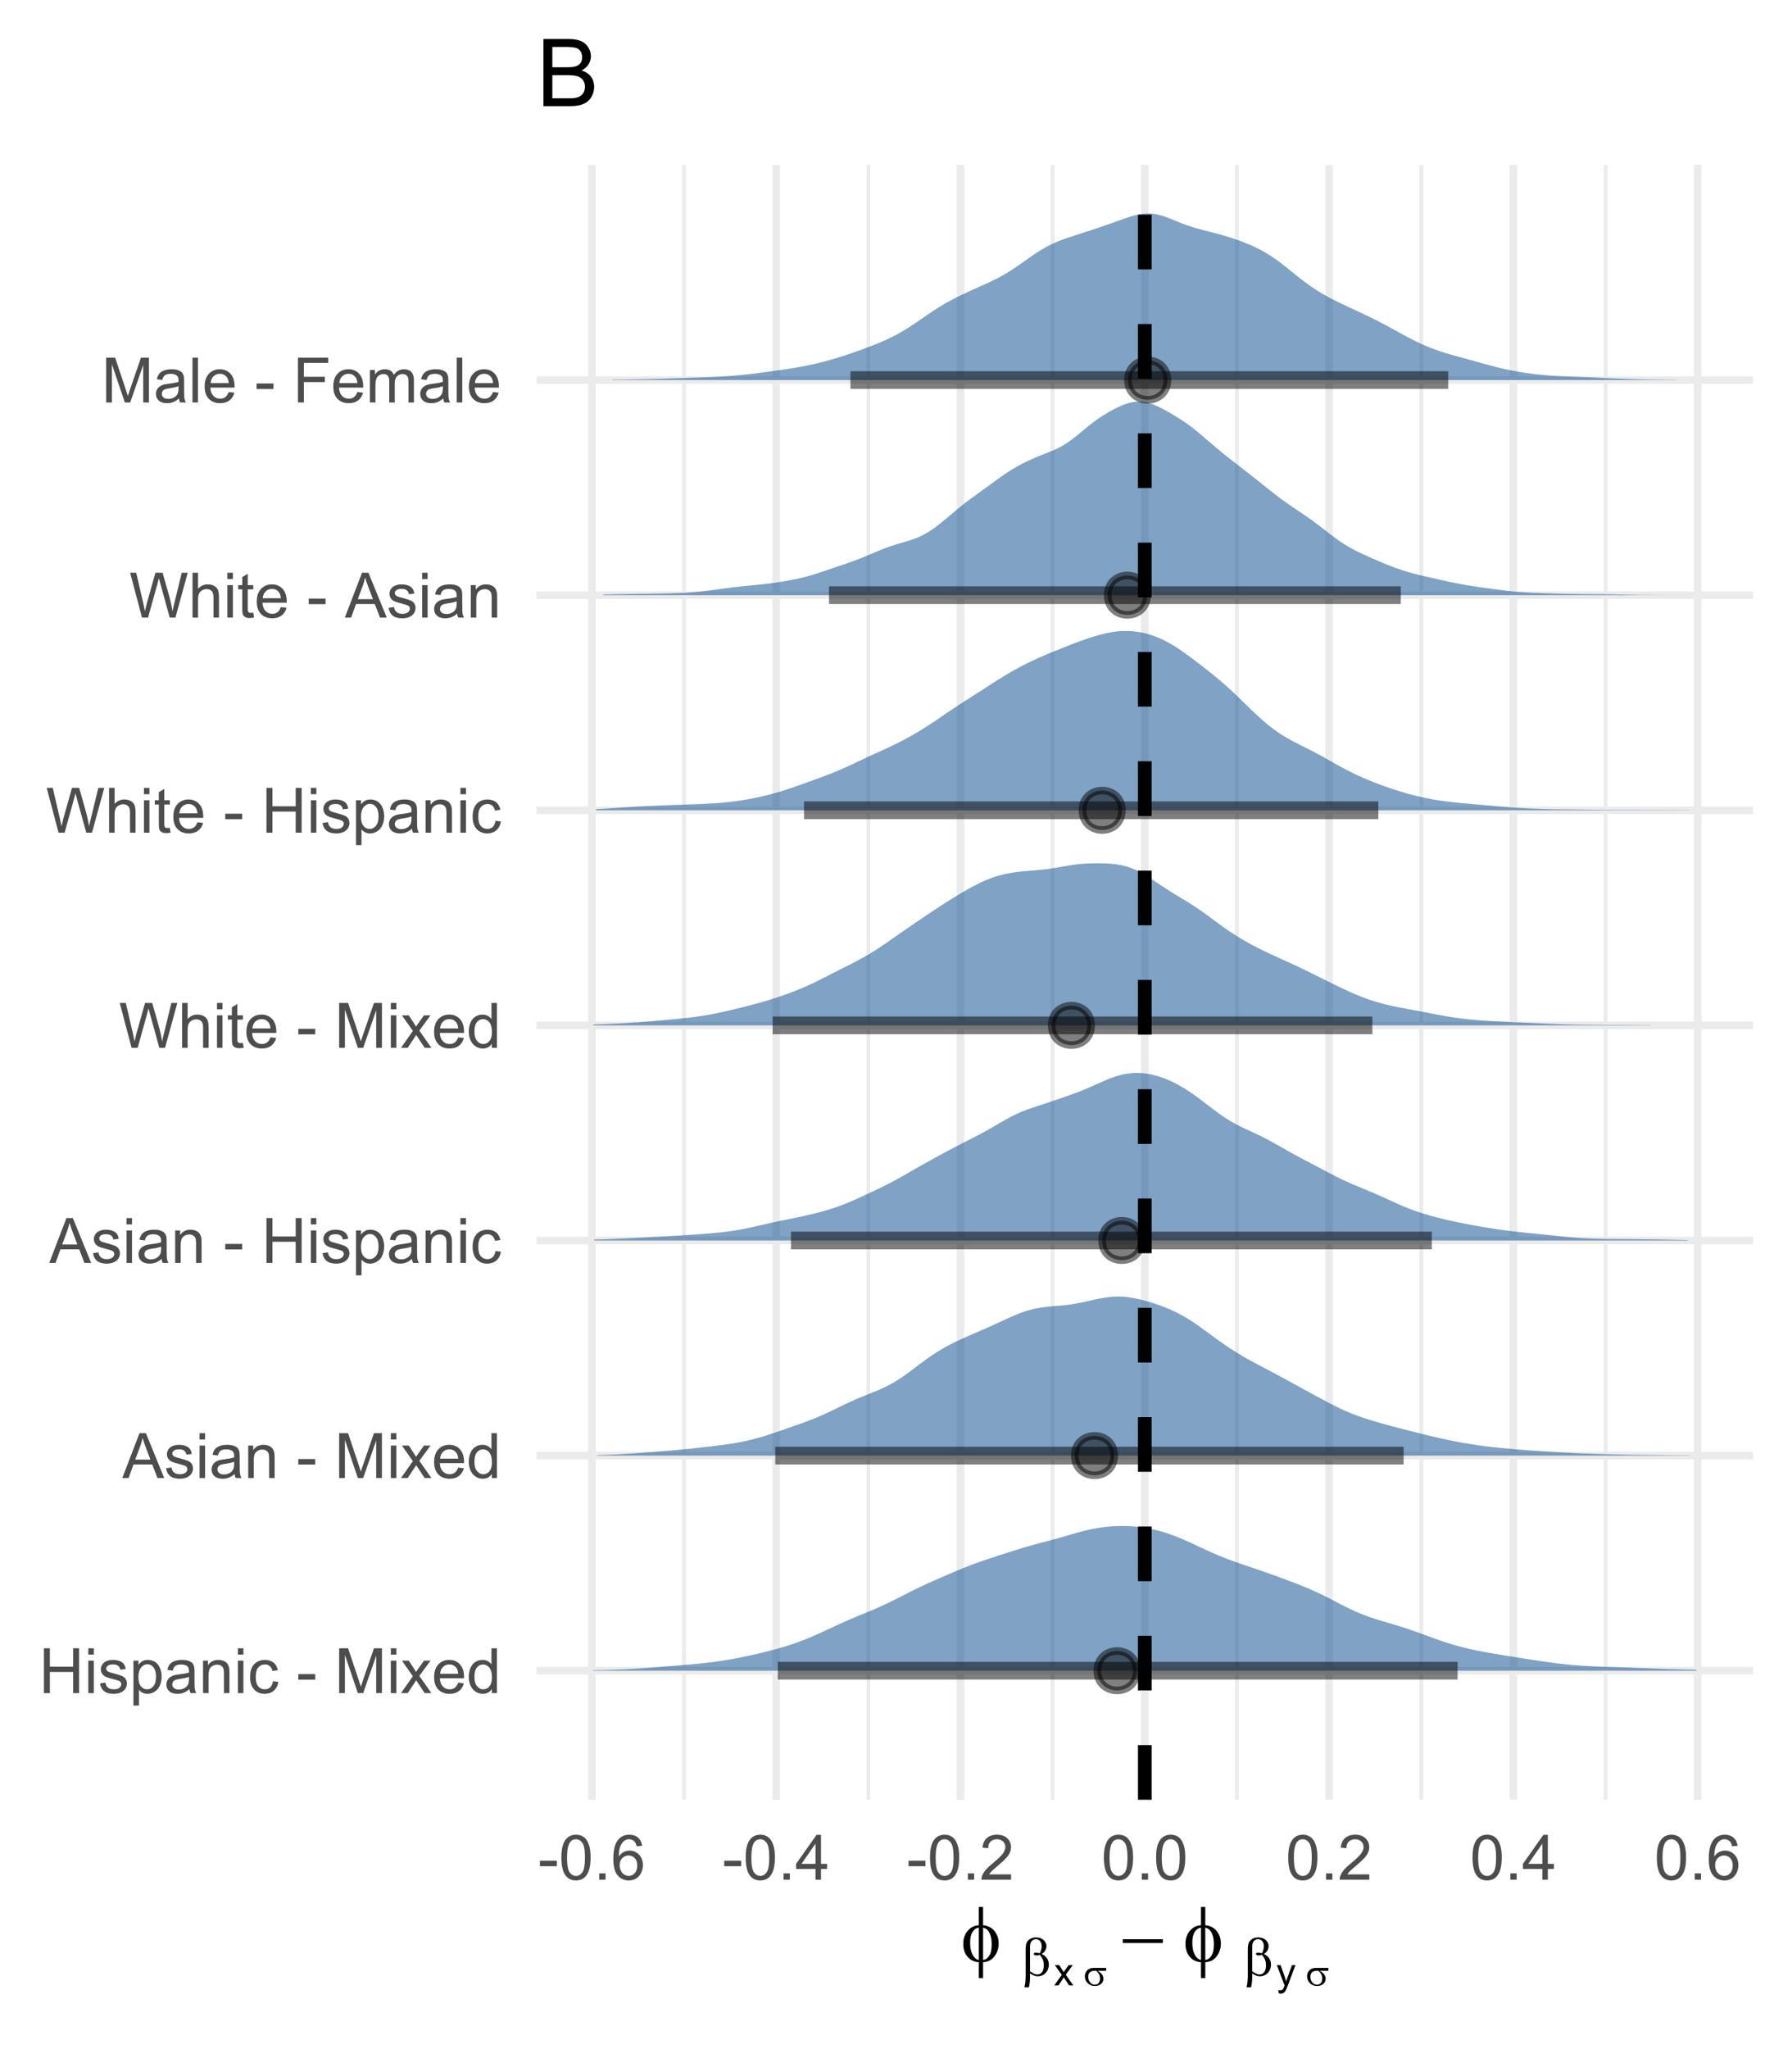 <?xml version="1.0" encoding="UTF-8"?>
<svg xmlns="http://www.w3.org/2000/svg" xmlns:xlink="http://www.w3.org/1999/xlink" width="252pt" height="288pt" viewBox="0 0 252 288" version="1.1">
<defs>
<g>
<symbol overflow="visible" id="glyph0-0">
<path style="stroke:none;" d="M 1.102 0 L 1.102 -5.5 L 5.5 -5.5 L 5.5 0 Z M 1.238 -0.137 L 5.363 -0.137 L 5.363 -5.363 L 1.238 -5.363 Z M 1.238 -0.137 "/>
</symbol>
<symbol overflow="visible" id="glyph0-1">
<path style="stroke:none;" d="M 0.703 0 L 0.703 -6.301 L 1.539 -6.301 L 1.539 -3.711 L 4.812 -3.711 L 4.812 -6.301 L 5.645 -6.301 L 5.645 0 L 4.812 0 L 4.812 -2.969 L 1.539 -2.969 L 1.539 0 Z M 0.703 0 "/>
</symbol>
<symbol overflow="visible" id="glyph0-2">
<path style="stroke:none;" d="M 0.586 -5.41 L 0.586 -6.301 L 1.359 -6.301 L 1.359 -5.41 Z M 0.586 0 L 0.586 -4.562 L 1.359 -4.562 L 1.359 0 Z M 0.586 0 "/>
</symbol>
<symbol overflow="visible" id="glyph0-3">
<path style="stroke:none;" d="M 0.27 -1.363 L 1.035 -1.484 C 1.078 -1.172 1.199 -0.938 1.395 -0.777 C 1.59 -0.609 1.863 -0.527 2.219 -0.531 C 2.57 -0.527 2.832 -0.602 3.008 -0.75 C 3.176 -0.895 3.262 -1.062 3.266 -1.258 C 3.262 -1.43 3.188 -1.566 3.039 -1.672 C 2.93 -1.734 2.664 -1.824 2.246 -1.934 C 1.676 -2.074 1.285 -2.195 1.066 -2.305 C 0.848 -2.406 0.68 -2.551 0.566 -2.738 C 0.453 -2.918 0.398 -3.125 0.398 -3.352 C 0.398 -3.555 0.445 -3.742 0.539 -3.914 C 0.633 -4.086 0.758 -4.23 0.918 -4.348 C 1.039 -4.434 1.203 -4.508 1.41 -4.574 C 1.617 -4.633 1.84 -4.664 2.078 -4.668 C 2.434 -4.664 2.75 -4.613 3.023 -4.512 C 3.293 -4.406 3.492 -4.266 3.621 -4.09 C 3.75 -3.914 3.84 -3.68 3.891 -3.387 L 3.133 -3.281 C 3.098 -3.516 2.996 -3.699 2.832 -3.832 C 2.664 -3.965 2.434 -4.031 2.137 -4.031 C 1.777 -4.031 1.523 -3.973 1.375 -3.855 C 1.223 -3.738 1.148 -3.598 1.148 -3.441 C 1.148 -3.34 1.18 -3.25 1.242 -3.172 C 1.305 -3.086 1.402 -3.02 1.539 -2.965 C 1.613 -2.934 1.84 -2.867 2.223 -2.766 C 2.766 -2.617 3.148 -2.496 3.367 -2.406 C 3.582 -2.312 3.75 -2.176 3.875 -2 C 3.996 -1.82 4.059 -1.602 4.062 -1.34 C 4.059 -1.078 3.984 -0.836 3.836 -0.609 C 3.684 -0.383 3.465 -0.207 3.184 -0.082 C 2.895 0.039 2.574 0.098 2.223 0.102 C 1.625 0.098 1.172 -0.02 0.863 -0.266 C 0.551 -0.508 0.355 -0.875 0.27 -1.363 Z M 0.27 -1.363 "/>
</symbol>
<symbol overflow="visible" id="glyph0-4">
<path style="stroke:none;" d="M 0.578 1.75 L 0.578 -4.562 L 1.285 -4.562 L 1.285 -3.969 C 1.449 -4.199 1.637 -4.375 1.848 -4.492 C 2.051 -4.605 2.305 -4.664 2.609 -4.668 C 2.992 -4.664 3.336 -4.562 3.637 -4.367 C 3.934 -4.164 4.16 -3.883 4.312 -3.516 C 4.465 -3.148 4.539 -2.746 4.543 -2.316 C 4.539 -1.848 4.457 -1.43 4.289 -1.055 C 4.121 -0.68 3.875 -0.391 3.559 -0.195 C 3.238 0.004 2.902 0.098 2.551 0.102 C 2.289 0.098 2.059 0.047 1.855 -0.059 C 1.648 -0.168 1.48 -0.305 1.352 -0.473 L 1.352 1.75 Z M 1.281 -2.258 C 1.277 -1.664 1.395 -1.23 1.637 -0.953 C 1.871 -0.668 2.16 -0.527 2.5 -0.531 C 2.84 -0.527 3.133 -0.672 3.383 -0.969 C 3.625 -1.258 3.75 -1.711 3.75 -2.32 C 3.75 -2.898 3.629 -3.332 3.391 -3.625 C 3.152 -3.914 2.867 -4.059 2.535 -4.062 C 2.203 -4.059 1.91 -3.906 1.66 -3.598 C 1.402 -3.289 1.277 -2.84 1.281 -2.258 Z M 1.281 -2.258 "/>
</symbol>
<symbol overflow="visible" id="glyph0-5">
<path style="stroke:none;" d="M 3.559 -0.562 C 3.27 -0.32 2.996 -0.148 2.73 -0.047 C 2.465 0.051 2.18 0.098 1.879 0.102 C 1.375 0.098 0.988 -0.02 0.719 -0.266 C 0.449 -0.508 0.316 -0.82 0.316 -1.203 C 0.316 -1.422 0.367 -1.629 0.469 -1.816 C 0.57 -2 0.703 -2.148 0.871 -2.262 C 1.031 -2.371 1.215 -2.453 1.426 -2.516 C 1.574 -2.551 1.805 -2.59 2.113 -2.629 C 2.734 -2.703 3.195 -2.793 3.492 -2.895 C 3.492 -3 3.492 -3.066 3.496 -3.098 C 3.492 -3.41 3.418 -3.633 3.277 -3.766 C 3.074 -3.938 2.781 -4.023 2.398 -4.027 C 2.031 -4.023 1.762 -3.961 1.59 -3.836 C 1.414 -3.707 1.289 -3.48 1.207 -3.16 L 0.453 -3.262 C 0.516 -3.582 0.629 -3.844 0.789 -4.043 C 0.945 -4.242 1.172 -4.395 1.473 -4.504 C 1.77 -4.609 2.117 -4.664 2.508 -4.668 C 2.898 -4.664 3.215 -4.617 3.457 -4.527 C 3.699 -4.434 3.879 -4.32 3.996 -4.184 C 4.109 -4.043 4.188 -3.867 4.238 -3.656 C 4.258 -3.523 4.27 -3.285 4.273 -2.945 L 4.273 -1.914 C 4.27 -1.191 4.289 -0.734 4.324 -0.547 C 4.355 -0.352 4.418 -0.172 4.52 0 L 3.711 0 C 3.629 -0.16 3.578 -0.348 3.559 -0.562 Z M 3.492 -2.289 C 3.211 -2.172 2.789 -2.074 2.23 -2 C 1.91 -1.949 1.684 -1.898 1.555 -1.844 C 1.422 -1.785 1.32 -1.699 1.25 -1.59 C 1.176 -1.477 1.141 -1.355 1.145 -1.227 C 1.141 -1.016 1.219 -0.844 1.379 -0.707 C 1.531 -0.57 1.762 -0.504 2.062 -0.504 C 2.359 -0.504 2.621 -0.566 2.855 -0.699 C 3.086 -0.824 3.258 -1.004 3.367 -1.234 C 3.449 -1.406 3.492 -1.664 3.492 -2.008 Z M 3.492 -2.289 "/>
</symbol>
<symbol overflow="visible" id="glyph0-6">
<path style="stroke:none;" d="M 0.578 0 L 0.578 -4.562 L 1.277 -4.562 L 1.277 -3.914 C 1.609 -4.414 2.09 -4.664 2.727 -4.668 C 3 -4.664 3.254 -4.613 3.484 -4.52 C 3.715 -4.418 3.887 -4.289 4.004 -4.129 C 4.113 -3.969 4.195 -3.777 4.246 -3.559 C 4.273 -3.41 4.289 -3.16 4.289 -2.805 L 4.289 0 L 3.516 0 L 3.516 -2.777 C 3.516 -3.09 3.484 -3.324 3.426 -3.484 C 3.363 -3.637 3.258 -3.762 3.105 -3.855 C 2.949 -3.949 2.77 -3.996 2.566 -3.996 C 2.234 -3.996 1.949 -3.891 1.711 -3.68 C 1.469 -3.469 1.348 -3.07 1.352 -2.492 L 1.352 0 Z M 0.578 0 "/>
</symbol>
<symbol overflow="visible" id="glyph0-7">
<path style="stroke:none;" d="M 3.559 -1.672 L 4.32 -1.574 C 4.234 -1.047 4.023 -0.637 3.68 -0.34 C 3.336 -0.047 2.914 0.098 2.418 0.102 C 1.793 0.098 1.293 -0.102 0.914 -0.508 C 0.531 -0.914 0.34 -1.5 0.344 -2.266 C 0.34 -2.754 0.422 -3.184 0.586 -3.559 C 0.75 -3.926 0.996 -4.203 1.332 -4.391 C 1.664 -4.57 2.027 -4.664 2.422 -4.668 C 2.914 -4.664 3.32 -4.539 3.641 -4.289 C 3.953 -4.039 4.156 -3.684 4.246 -3.223 L 3.492 -3.105 C 3.422 -3.41 3.293 -3.641 3.113 -3.797 C 2.926 -3.953 2.707 -4.031 2.453 -4.031 C 2.062 -4.031 1.746 -3.891 1.504 -3.609 C 1.258 -3.328 1.137 -2.887 1.141 -2.285 C 1.137 -1.672 1.254 -1.227 1.492 -0.949 C 1.723 -0.668 2.027 -0.527 2.41 -0.531 C 2.711 -0.527 2.965 -0.621 3.172 -0.809 C 3.371 -0.996 3.5 -1.281 3.559 -1.672 Z M 3.559 -1.672 "/>
</symbol>
<symbol overflow="visible" id="glyph0-8">
<path style="stroke:none;" d=""/>
</symbol>
<symbol overflow="visible" id="glyph0-9">
<path style="stroke:none;" d="M 0.281 -1.891 L 0.281 -2.668 L 2.656 -2.668 L 2.656 -1.891 Z M 0.281 -1.891 "/>
</symbol>
<symbol overflow="visible" id="glyph0-10">
<path style="stroke:none;" d="M 0.652 0 L 0.652 -6.301 L 1.906 -6.301 L 3.398 -1.84 C 3.535 -1.422 3.633 -1.109 3.699 -0.906 C 3.77 -1.133 3.883 -1.469 4.035 -1.918 L 5.543 -6.301 L 6.664 -6.301 L 6.664 0 L 5.859 0 L 5.859 -5.273 L 4.031 0 L 3.277 0 L 1.457 -5.363 L 1.457 0 Z M 0.652 0 "/>
</symbol>
<symbol overflow="visible" id="glyph0-11">
<path style="stroke:none;" d="M 0.062 0 L 1.73 -2.371 L 0.188 -4.562 L 1.156 -4.562 L 1.855 -3.492 C 1.984 -3.289 2.09 -3.117 2.176 -2.98 C 2.297 -3.168 2.414 -3.336 2.523 -3.484 L 3.293 -4.562 L 4.215 -4.562 L 2.637 -2.414 L 4.336 0 L 3.387 0 L 2.449 -1.418 L 2.199 -1.801 L 1 0 Z M 0.062 0 "/>
</symbol>
<symbol overflow="visible" id="glyph0-12">
<path style="stroke:none;" d="M 3.703 -1.469 L 4.504 -1.371 C 4.375 -0.902 4.141 -0.539 3.801 -0.285 C 3.461 -0.027 3.027 0.098 2.496 0.102 C 1.828 0.098 1.297 -0.102 0.906 -0.512 C 0.512 -0.918 0.316 -1.496 0.32 -2.242 C 0.316 -3.008 0.516 -3.605 0.914 -4.031 C 1.309 -4.453 1.82 -4.664 2.453 -4.668 C 3.059 -4.664 3.555 -4.457 3.945 -4.043 C 4.328 -3.629 4.523 -3.043 4.527 -2.289 C 4.523 -2.242 4.523 -2.176 4.523 -2.086 L 1.121 -2.086 C 1.145 -1.582 1.289 -1.195 1.547 -0.93 C 1.801 -0.66 2.117 -0.527 2.5 -0.531 C 2.781 -0.527 3.023 -0.602 3.227 -0.754 C 3.426 -0.902 3.586 -1.141 3.703 -1.469 Z M 1.164 -2.719 L 3.711 -2.719 C 3.672 -3.102 3.578 -3.387 3.422 -3.582 C 3.172 -3.879 2.852 -4.031 2.461 -4.031 C 2.105 -4.031 1.805 -3.91 1.566 -3.672 C 1.32 -3.434 1.188 -3.117 1.164 -2.719 Z M 1.164 -2.719 "/>
</symbol>
<symbol overflow="visible" id="glyph0-13">
<path style="stroke:none;" d="M 3.539 0 L 3.539 -0.574 C 3.25 -0.125 2.824 0.098 2.266 0.102 C 1.898 0.098 1.562 0 1.262 -0.199 C 0.953 -0.398 0.719 -0.676 0.551 -1.039 C 0.383 -1.395 0.297 -1.809 0.301 -2.277 C 0.297 -2.73 0.375 -3.145 0.527 -3.516 C 0.68 -3.887 0.906 -4.172 1.211 -4.371 C 1.512 -4.566 1.852 -4.664 2.23 -4.668 C 2.5 -4.664 2.746 -4.605 2.965 -4.492 C 3.18 -4.375 3.352 -4.223 3.488 -4.039 L 3.488 -6.301 L 4.258 -6.301 L 4.258 0 Z M 1.094 -2.277 C 1.09 -1.691 1.215 -1.254 1.465 -0.965 C 1.711 -0.672 2 -0.527 2.336 -0.531 C 2.672 -0.527 2.961 -0.664 3.199 -0.945 C 3.434 -1.219 3.551 -1.641 3.555 -2.211 C 3.551 -2.832 3.43 -3.293 3.191 -3.586 C 2.949 -3.879 2.652 -4.023 2.305 -4.027 C 1.957 -4.023 1.672 -3.883 1.441 -3.605 C 1.207 -3.32 1.09 -2.879 1.094 -2.277 Z M 1.094 -2.277 "/>
</symbol>
<symbol overflow="visible" id="glyph0-14">
<path style="stroke:none;" d="M -0.012 0 L 2.406 -6.301 L 3.305 -6.301 L 5.883 0 L 4.934 0 L 4.199 -1.906 L 1.562 -1.906 L 0.871 0 Z M 1.805 -2.586 L 3.941 -2.586 L 3.281 -4.332 C 3.078 -4.855 2.93 -5.293 2.836 -5.637 C 2.754 -5.23 2.641 -4.828 2.496 -4.434 Z M 1.805 -2.586 "/>
</symbol>
<symbol overflow="visible" id="glyph0-15">
<path style="stroke:none;" d="M 1.777 0 L 0.109 -6.301 L 0.961 -6.301 L 1.922 -2.172 C 2.023 -1.734 2.109 -1.305 2.188 -0.883 C 2.344 -1.551 2.438 -1.938 2.469 -2.047 L 3.668 -6.301 L 4.676 -6.301 L 5.578 -3.109 C 5.805 -2.316 5.965 -1.574 6.066 -0.883 C 6.145 -1.277 6.25 -1.734 6.383 -2.25 L 7.371 -6.301 L 8.207 -6.301 L 6.48 0 L 5.676 0 L 4.348 -4.801 C 4.234 -5.199 4.168 -5.445 4.152 -5.539 C 4.082 -5.246 4.02 -5 3.965 -4.801 L 2.629 0 Z M 1.777 0 "/>
</symbol>
<symbol overflow="visible" id="glyph0-16">
<path style="stroke:none;" d="M 0.578 0 L 0.578 -6.301 L 1.352 -6.301 L 1.352 -4.039 C 1.711 -4.453 2.168 -4.664 2.719 -4.668 C 3.055 -4.664 3.348 -4.598 3.602 -4.465 C 3.848 -4.332 4.027 -4.148 4.137 -3.914 C 4.242 -3.68 4.293 -3.336 4.297 -2.891 L 4.297 0 L 3.523 0 L 3.523 -2.891 C 3.52 -3.273 3.438 -3.555 3.27 -3.734 C 3.102 -3.906 2.863 -3.996 2.562 -4 C 2.328 -3.996 2.113 -3.938 1.914 -3.82 C 1.711 -3.703 1.566 -3.543 1.48 -3.34 C 1.391 -3.137 1.348 -2.855 1.352 -2.496 L 1.352 0 Z M 0.578 0 "/>
</symbol>
<symbol overflow="visible" id="glyph0-17">
<path style="stroke:none;" d="M 2.27 -0.691 L 2.379 -0.008 C 2.16 0.039 1.965 0.059 1.797 0.059 C 1.512 0.059 1.293 0.016 1.141 -0.074 C 0.984 -0.16 0.875 -0.277 0.816 -0.422 C 0.75 -0.566 0.719 -0.871 0.723 -1.336 L 0.723 -3.961 L 0.156 -3.961 L 0.156 -4.562 L 0.723 -4.562 L 0.723 -5.695 L 1.492 -6.156 L 1.492 -4.562 L 2.27 -4.562 L 2.27 -3.961 L 1.492 -3.961 L 1.492 -1.293 C 1.488 -1.07 1.5 -0.93 1.531 -0.867 C 1.555 -0.805 1.602 -0.754 1.664 -0.715 C 1.727 -0.676 1.812 -0.656 1.93 -0.66 C 2.012 -0.656 2.125 -0.668 2.27 -0.691 Z M 2.27 -0.691 "/>
</symbol>
<symbol overflow="visible" id="glyph0-18">
<path style="stroke:none;" d="M 0.562 0 L 0.562 -6.301 L 1.336 -6.301 L 1.336 0 Z M 0.562 0 "/>
</symbol>
<symbol overflow="visible" id="glyph0-19">
<path style="stroke:none;" d="M 0.723 0 L 0.723 -6.301 L 4.973 -6.301 L 4.973 -5.555 L 1.555 -5.555 L 1.555 -3.605 L 4.512 -3.605 L 4.512 -2.863 L 1.555 -2.863 L 1.555 0 Z M 0.723 0 "/>
</symbol>
<symbol overflow="visible" id="glyph0-20">
<path style="stroke:none;" d="M 0.578 0 L 0.578 -4.562 L 1.273 -4.562 L 1.273 -3.922 C 1.414 -4.141 1.605 -4.32 1.844 -4.461 C 2.078 -4.594 2.348 -4.664 2.656 -4.668 C 2.992 -4.664 3.27 -4.594 3.488 -4.457 C 3.699 -4.312 3.852 -4.117 3.945 -3.867 C 4.301 -4.398 4.773 -4.664 5.355 -4.668 C 5.805 -4.664 6.148 -4.539 6.395 -4.289 C 6.637 -4.039 6.762 -3.652 6.762 -3.133 L 6.762 0 L 5.996 0 L 5.996 -2.875 C 5.992 -3.184 5.969 -3.406 5.918 -3.543 C 5.867 -3.676 5.773 -3.785 5.645 -3.871 C 5.512 -3.953 5.359 -3.996 5.184 -3.996 C 4.859 -3.996 4.594 -3.887 4.383 -3.676 C 4.172 -3.457 4.066 -3.117 4.066 -2.652 L 4.066 0 L 3.293 0 L 3.293 -2.965 C 3.293 -3.309 3.227 -3.566 3.102 -3.738 C 2.973 -3.91 2.77 -3.996 2.484 -3.996 C 2.266 -3.996 2.062 -3.938 1.879 -3.824 C 1.691 -3.707 1.559 -3.539 1.477 -3.32 C 1.391 -3.098 1.348 -2.781 1.352 -2.367 L 1.352 0 Z M 0.578 0 "/>
</symbol>
<symbol overflow="visible" id="glyph0-21">
<path style="stroke:none;" d="M 0.367 -3.105 C 0.363 -3.848 0.438 -4.445 0.594 -4.902 C 0.742 -5.355 0.973 -5.707 1.277 -5.953 C 1.578 -6.199 1.957 -6.32 2.418 -6.324 C 2.754 -6.32 3.051 -6.254 3.309 -6.121 C 3.562 -5.984 3.773 -5.789 3.938 -5.531 C 4.102 -5.273 4.23 -4.961 4.328 -4.594 C 4.422 -4.227 4.469 -3.73 4.473 -3.105 C 4.469 -2.367 4.395 -1.77 4.242 -1.316 C 4.09 -0.859 3.863 -0.508 3.562 -0.262 C 3.258 -0.016 2.875 0.105 2.418 0.109 C 1.809 0.105 1.332 -0.109 0.988 -0.547 C 0.57 -1.066 0.363 -1.922 0.367 -3.105 Z M 1.16 -3.105 C 1.16 -2.07 1.281 -1.379 1.523 -1.039 C 1.766 -0.695 2.062 -0.527 2.418 -0.527 C 2.773 -0.527 3.074 -0.699 3.316 -1.043 C 3.559 -1.387 3.68 -2.074 3.68 -3.105 C 3.68 -4.145 3.559 -4.832 3.316 -5.172 C 3.074 -5.512 2.77 -5.684 2.41 -5.684 C 2.051 -5.684 1.77 -5.531 1.559 -5.234 C 1.293 -4.844 1.16 -4.137 1.16 -3.105 Z M 1.16 -3.105 "/>
</symbol>
<symbol overflow="visible" id="glyph0-22">
<path style="stroke:none;" d="M 0.801 0 L 0.801 -0.883 L 1.68 -0.883 L 1.68 0 Z M 0.801 0 "/>
</symbol>
<symbol overflow="visible" id="glyph0-23">
<path style="stroke:none;" d="M 4.379 -4.758 L 3.609 -4.695 C 3.539 -4.996 3.441 -5.219 3.316 -5.359 C 3.105 -5.574 2.848 -5.684 2.543 -5.688 C 2.297 -5.684 2.078 -5.617 1.895 -5.484 C 1.648 -5.305 1.457 -5.043 1.32 -4.703 C 1.176 -4.363 1.105 -3.879 1.102 -3.25 C 1.285 -3.531 1.512 -3.742 1.781 -3.879 C 2.051 -4.016 2.332 -4.082 2.629 -4.086 C 3.141 -4.082 3.578 -3.895 3.945 -3.516 C 4.305 -3.137 4.488 -2.645 4.492 -2.047 C 4.488 -1.648 4.402 -1.281 4.234 -0.941 C 4.062 -0.602 3.828 -0.34 3.531 -0.16 C 3.23 0.02 2.895 0.105 2.52 0.109 C 1.871 0.105 1.344 -0.129 0.941 -0.602 C 0.531 -1.074 0.328 -1.855 0.332 -2.949 C 0.328 -4.16 0.551 -5.047 1.004 -5.602 C 1.395 -6.082 1.926 -6.32 2.59 -6.324 C 3.086 -6.32 3.492 -6.184 3.809 -5.906 C 4.125 -5.629 4.312 -5.246 4.379 -4.758 Z M 1.219 -2.039 C 1.219 -1.773 1.273 -1.516 1.387 -1.273 C 1.5 -1.027 1.66 -0.844 1.863 -0.719 C 2.066 -0.59 2.277 -0.527 2.504 -0.527 C 2.828 -0.527 3.109 -0.656 3.348 -0.922 C 3.578 -1.184 3.695 -1.543 3.699 -2 C 3.695 -2.43 3.582 -2.773 3.352 -3.027 C 3.117 -3.273 2.824 -3.398 2.477 -3.402 C 2.121 -3.398 1.824 -3.273 1.582 -3.027 C 1.34 -2.773 1.219 -2.445 1.219 -2.039 Z M 1.219 -2.039 "/>
</symbol>
<symbol overflow="visible" id="glyph0-24">
<path style="stroke:none;" d="M 2.844 0 L 2.844 -1.508 L 0.113 -1.508 L 0.113 -2.219 L 2.988 -6.301 L 3.617 -6.301 L 3.617 -2.219 L 4.469 -2.219 L 4.469 -1.508 L 3.617 -1.508 L 3.617 0 Z M 2.844 -2.219 L 2.844 -5.059 L 0.871 -2.219 Z M 2.844 -2.219 "/>
</symbol>
<symbol overflow="visible" id="glyph0-25">
<path style="stroke:none;" d="M 4.43 -0.742 L 4.43 0 L 0.266 0 C 0.258 -0.188 0.289 -0.367 0.355 -0.539 C 0.461 -0.82 0.629 -1.098 0.863 -1.375 C 1.094 -1.648 1.434 -1.965 1.879 -2.328 C 2.562 -2.887 3.023 -3.332 3.266 -3.664 C 3.5 -3.988 3.621 -4.301 3.625 -4.594 C 3.621 -4.898 3.512 -5.156 3.297 -5.367 C 3.074 -5.578 2.789 -5.684 2.441 -5.684 C 2.066 -5.684 1.77 -5.57 1.547 -5.348 C 1.32 -5.125 1.207 -4.816 1.207 -4.422 L 0.414 -4.504 C 0.465 -5.094 0.668 -5.543 1.027 -5.855 C 1.379 -6.164 1.855 -6.32 2.457 -6.324 C 3.059 -6.32 3.539 -6.152 3.891 -5.82 C 4.242 -5.484 4.418 -5.07 4.422 -4.578 C 4.418 -4.32 4.367 -4.074 4.266 -3.832 C 4.164 -3.59 3.992 -3.332 3.754 -3.062 C 3.512 -2.793 3.113 -2.426 2.562 -1.957 C 2.094 -1.566 1.797 -1.301 1.664 -1.16 C 1.531 -1.02 1.422 -0.879 1.34 -0.742 Z M 4.43 -0.742 "/>
</symbol>
<symbol overflow="visible" id="glyph1-0">
<path style="stroke:none;" d="M 0.555 0 L 0.555 -6.875 L 6.055 -6.875 L 6.055 0 Z M 0.727 -0.172 L 5.883 -0.172 L 5.883 -6.703 L 0.727 -6.703 Z M 0.727 -0.172 "/>
</symbol>
<symbol overflow="visible" id="glyph1-1">
<path style="stroke:none;" d="M 3.168 -5.066 C 3.879 -4.984 4.422 -4.703 4.797 -4.219 C 5.168 -3.734 5.355 -3.156 5.359 -2.488 C 5.355 -2.176 5.312 -1.875 5.227 -1.59 C 5.137 -1.301 5.02 -1.051 4.875 -0.836 C 4.727 -0.617 4.562 -0.438 4.387 -0.297 C 4.207 -0.152 4.012 -0.047 3.797 0.027 C 3.645 0.074 3.434 0.113 3.168 0.148 L 3.168 2.375 L 2.566 2.375 L 2.566 0.148 C 2.027 0.094 1.59 -0.07 1.258 -0.359 C 0.672 -0.852 0.379 -1.547 0.383 -2.438 C 0.379 -2.789 0.426 -3.102 0.516 -3.383 C 0.602 -3.66 0.719 -3.906 0.875 -4.121 C 1.023 -4.328 1.191 -4.5 1.375 -4.637 C 1.555 -4.77 1.746 -4.871 1.953 -4.941 C 2.098 -4.988 2.305 -5.031 2.566 -5.066 L 2.566 -7.637 L 3.168 -7.637 Z M 2.566 -4.738 C 2.328 -4.68 2.145 -4.602 2.023 -4.5 C 1.816 -4.336 1.652 -4.105 1.531 -3.809 C 1.406 -3.512 1.348 -3.105 1.348 -2.594 C 1.348 -2.027 1.418 -1.562 1.562 -1.203 C 1.707 -0.84 1.887 -0.57 2.105 -0.391 C 2.203 -0.301 2.359 -0.227 2.566 -0.168 Z M 3.168 -0.168 C 3.383 -0.215 3.555 -0.285 3.68 -0.383 C 3.898 -0.551 4.07 -0.789 4.195 -1.094 C 4.316 -1.395 4.375 -1.82 4.379 -2.367 C 4.375 -2.867 4.32 -3.289 4.211 -3.633 C 4.098 -3.977 3.945 -4.242 3.75 -4.43 C 3.617 -4.551 3.422 -4.652 3.168 -4.738 Z M 3.168 -0.168 "/>
</symbol>
<symbol overflow="visible" id="glyph1-2">
<path style="stroke:none;" d="M 0.199 -3.094 L 5.84 -3.094 L 5.84 -2.562 L 0.199 -2.562 Z M 0.199 -3.094 "/>
</symbol>
<symbol overflow="visible" id="glyph2-0">
<path style="stroke:none;" d="M 0.387 0 L 0.387 -4.812 L 4.238 -4.812 L 4.238 0 Z M 0.508 -0.121 L 4.117 -0.121 L 4.117 -4.691 L 0.508 -4.691 Z M 0.508 -0.121 "/>
</symbol>
<symbol overflow="visible" id="glyph2-1">
<path style="stroke:none;" d=""/>
</symbol>
<symbol overflow="visible" id="glyph2-2">
<path style="stroke:none;" d="M 1.242 -0.293 L 1.242 0.344 C 1.242 0.746 1.191 1.184 1.09 1.66 L 0.453 1.66 C 0.516 1.348 0.559 1.137 0.574 1.027 C 0.605 0.672 0.621 0.414 0.625 0.254 L 0.625 -3.586 C 0.621 -4.035 0.664 -4.367 0.758 -4.586 C 0.844 -4.801 1.004 -4.98 1.238 -5.129 C 1.465 -5.27 1.742 -5.344 2.07 -5.348 C 2.516 -5.344 2.875 -5.223 3.148 -4.984 C 3.414 -4.742 3.551 -4.457 3.551 -4.129 C 3.551 -3.914 3.496 -3.711 3.387 -3.52 C 3.277 -3.328 3.105 -3.164 2.879 -3.023 C 3.547 -2.703 3.883 -2.203 3.887 -1.527 C 3.883 -1.223 3.812 -0.941 3.676 -0.684 C 3.531 -0.422 3.34 -0.223 3.098 -0.086 C 2.852 0.051 2.598 0.117 2.34 0.117 C 2.168 0.117 2.004 0.086 1.84 0.031 C 1.676 -0.027 1.477 -0.133 1.242 -0.293 Z M 1.242 -0.59 C 1.484 -0.418 1.695 -0.297 1.875 -0.223 C 2.008 -0.168 2.141 -0.141 2.281 -0.141 C 2.531 -0.141 2.746 -0.242 2.918 -0.453 C 3.09 -0.656 3.176 -0.988 3.176 -1.449 C 3.176 -1.73 3.133 -1.98 3.055 -2.195 C 2.969 -2.41 2.828 -2.645 2.625 -2.902 C 2.449 -2.84 2.297 -2.812 2.176 -2.816 C 2.023 -2.812 1.918 -2.836 1.859 -2.883 C 1.793 -2.93 1.762 -2.977 1.766 -3.031 C 1.762 -3.074 1.785 -3.117 1.836 -3.156 C 1.883 -3.191 1.961 -3.211 2.066 -3.215 C 2.188 -3.211 2.375 -3.18 2.625 -3.117 C 2.797 -3.465 2.883 -3.793 2.887 -4.105 C 2.883 -4.418 2.805 -4.66 2.652 -4.836 C 2.496 -5.008 2.305 -5.098 2.074 -5.098 C 1.785 -5.098 1.559 -4.973 1.398 -4.73 C 1.293 -4.562 1.242 -4.301 1.242 -3.945 Z M 1.242 -0.59 "/>
</symbol>
<symbol overflow="visible" id="glyph3-0">
<path style="stroke:none;" d="M 0.688 0 L 0.688 -3.438 L 3.438 -3.438 L 3.438 0 Z M 0.773 -0.086 L 3.352 -0.086 L 3.352 -3.352 L 0.773 -3.352 Z M 0.773 -0.086 "/>
</symbol>
<symbol overflow="visible" id="glyph3-1">
<path style="stroke:none;" d="M 0.039 0 L 1.082 -1.484 L 0.117 -2.852 L 0.723 -2.852 L 1.16 -2.184 C 1.242 -2.055 1.309 -1.949 1.359 -1.863 C 1.438 -1.98 1.508 -2.086 1.578 -2.18 L 2.059 -2.852 L 2.633 -2.852 L 1.648 -1.508 L 2.711 0 L 2.117 0 L 1.531 -0.887 L 1.375 -1.125 L 0.625 0 Z M 0.039 0 "/>
</symbol>
<symbol overflow="visible" id="glyph3-2">
<path style="stroke:none;" d="M 0.34 1.098 L 0.289 0.645 C 0.391 0.672 0.484 0.684 0.562 0.688 C 0.672 0.684 0.758 0.668 0.82 0.633 C 0.883 0.594 0.934 0.543 0.98 0.484 C 1.008 0.434 1.059 0.312 1.129 0.125 C 1.133 0.094 1.148 0.055 1.172 0.004 L 0.09 -2.852 L 0.609 -2.852 L 1.203 -1.199 C 1.277 -0.988 1.348 -0.77 1.41 -0.539 C 1.461 -0.758 1.527 -0.973 1.609 -1.191 L 2.219 -2.852 L 2.703 -2.852 L 1.617 0.047 C 1.5 0.359 1.406 0.574 1.344 0.695 C 1.254 0.852 1.156 0.969 1.047 1.043 C 0.934 1.117 0.801 1.152 0.652 1.156 C 0.555 1.152 0.453 1.133 0.34 1.098 Z M 0.34 1.098 "/>
</symbol>
<symbol overflow="visible" id="glyph4-0">
<path style="stroke:none;" d="M 0.277 0 L 0.277 -3.438 L 3.027 -3.438 L 3.027 0 Z M 0.363 -0.086 L 2.941 -0.086 L 2.941 -3.352 L 0.363 -3.352 Z M 0.363 -0.086 "/>
</symbol>
<symbol overflow="visible" id="glyph4-1">
<path style="stroke:none;" d=""/>
</symbol>
<symbol overflow="visible" id="glyph4-2">
<path style="stroke:none;" d="M 3.207 -2.055 L 2.004 -2.055 C 2.273 -1.902 2.477 -1.734 2.617 -1.555 C 2.754 -1.367 2.824 -1.156 2.828 -0.922 C 2.824 -0.641 2.711 -0.406 2.492 -0.211 C 2.266 -0.016 1.969 0.082 1.602 0.082 C 1.207 0.082 0.879 -0.051 0.613 -0.316 C 0.344 -0.582 0.211 -0.902 0.211 -1.285 C 0.211 -1.508 0.266 -1.715 0.379 -1.902 C 0.488 -2.086 0.629 -2.227 0.805 -2.32 C 0.977 -2.414 1.242 -2.461 1.602 -2.461 L 3.207 -2.461 Z M 1.801 -2.055 C 1.723 -2.055 1.668 -2.055 1.629 -2.059 C 1.309 -2.055 1.07 -1.984 0.914 -1.844 C 0.758 -1.699 0.68 -1.496 0.684 -1.234 C 0.68 -0.891 0.773 -0.617 0.961 -0.41 C 1.145 -0.199 1.363 -0.094 1.617 -0.098 C 1.828 -0.094 2 -0.168 2.137 -0.324 C 2.273 -0.473 2.344 -0.691 2.344 -0.98 C 2.344 -1.387 2.16 -1.746 1.801 -2.055 Z M 1.801 -2.055 "/>
</symbol>
<symbol overflow="visible" id="glyph5-0">
<path style="stroke:none;" d="M 1.648 0 L 1.648 -8.25 L 8.25 -8.25 L 8.25 0 Z M 1.855 -0.207 L 8.043 -0.207 L 8.043 -8.043 L 1.855 -8.043 Z M 1.855 -0.207 "/>
</symbol>
<symbol overflow="visible" id="glyph5-1">
<path style="stroke:none;" d="M 0.969 0 L 0.969 -9.449 L 4.512 -9.449 C 5.23 -9.445 5.809 -9.348 6.246 -9.16 C 6.684 -8.965 7.023 -8.672 7.273 -8.277 C 7.516 -7.879 7.641 -7.465 7.645 -7.031 C 7.641 -6.625 7.531 -6.242 7.316 -5.891 C 7.094 -5.531 6.762 -5.246 6.324 -5.027 C 6.891 -4.859 7.332 -4.57 7.641 -4.168 C 7.945 -3.762 8.098 -3.285 8.102 -2.738 C 8.098 -2.293 8.004 -1.883 7.82 -1.504 C 7.629 -1.121 7.398 -0.828 7.125 -0.625 C 6.852 -0.418 6.508 -0.262 6.094 -0.156 C 5.68 -0.051 5.172 0 4.57 0 Z M 2.219 -5.477 L 4.262 -5.477 C 4.812 -5.473 5.211 -5.512 5.453 -5.59 C 5.77 -5.684 6.008 -5.84 6.172 -6.059 C 6.328 -6.277 6.41 -6.551 6.414 -6.883 C 6.41 -7.195 6.336 -7.473 6.188 -7.711 C 6.035 -7.949 5.82 -8.109 5.543 -8.199 C 5.262 -8.285 4.781 -8.332 4.105 -8.332 L 2.219 -8.332 Z M 2.219 -1.113 L 4.57 -1.113 C 4.973 -1.113 5.254 -1.129 5.422 -1.16 C 5.703 -1.211 5.945 -1.297 6.141 -1.418 C 6.336 -1.535 6.492 -1.707 6.617 -1.941 C 6.738 -2.168 6.801 -2.434 6.805 -2.738 C 6.801 -3.09 6.711 -3.398 6.535 -3.656 C 6.352 -3.914 6.102 -4.094 5.785 -4.203 C 5.461 -4.305 5 -4.359 4.402 -4.363 L 2.219 -4.363 Z M 2.219 -1.113 "/>
</symbol>
</g>
<clipPath id="clip1">
  <path d="M 95 23.188 L 97 23.188 L 97 252.957 L 95 252.957 Z M 95 23.188 "/>
</clipPath>
<clipPath id="clip2">
  <path d="M 121 23.188 L 123 23.188 L 123 252.957 L 121 252.957 Z M 121 23.188 "/>
</clipPath>
<clipPath id="clip3">
  <path d="M 147 23.188 L 149 23.188 L 149 252.957 L 147 252.957 Z M 147 23.188 "/>
</clipPath>
<clipPath id="clip4">
  <path d="M 173 23.188 L 175 23.188 L 175 252.957 L 173 252.957 Z M 173 23.188 "/>
</clipPath>
<clipPath id="clip5">
  <path d="M 199 23.188 L 201 23.188 L 201 252.957 L 199 252.957 Z M 199 23.188 "/>
</clipPath>
<clipPath id="clip6">
  <path d="M 225 23.188 L 227 23.188 L 227 252.957 L 225 252.957 Z M 225 23.188 "/>
</clipPath>
<clipPath id="clip7">
  <path d="M 75.453 234 L 246.52 234 L 246.52 236 L 75.453 236 Z M 75.453 234 "/>
</clipPath>
<clipPath id="clip8">
  <path d="M 75.453 204 L 246.52 204 L 246.52 206 L 75.453 206 Z M 75.453 204 "/>
</clipPath>
<clipPath id="clip9">
  <path d="M 75.453 173 L 246.52 173 L 246.52 175 L 75.453 175 Z M 75.453 173 "/>
</clipPath>
<clipPath id="clip10">
  <path d="M 75.453 143 L 246.52 143 L 246.52 145 L 75.453 145 Z M 75.453 143 "/>
</clipPath>
<clipPath id="clip11">
  <path d="M 75.453 113 L 246.52 113 L 246.52 115 L 75.453 115 Z M 75.453 113 "/>
</clipPath>
<clipPath id="clip12">
  <path d="M 75.453 83 L 246.52 83 L 246.52 85 L 75.453 85 Z M 75.453 83 "/>
</clipPath>
<clipPath id="clip13">
  <path d="M 75.453 52 L 246.52 52 L 246.52 54 L 75.453 54 Z M 75.453 52 "/>
</clipPath>
<clipPath id="clip14">
  <path d="M 82 23.188 L 84 23.188 L 84 252.957 L 82 252.957 Z M 82 23.188 "/>
</clipPath>
<clipPath id="clip15">
  <path d="M 108 23.188 L 110 23.188 L 110 252.957 L 108 252.957 Z M 108 23.188 "/>
</clipPath>
<clipPath id="clip16">
  <path d="M 134 23.188 L 136 23.188 L 136 252.957 L 134 252.957 Z M 134 23.188 "/>
</clipPath>
<clipPath id="clip17">
  <path d="M 160 23.188 L 162 23.188 L 162 252.957 L 160 252.957 Z M 160 23.188 "/>
</clipPath>
<clipPath id="clip18">
  <path d="M 186 23.188 L 188 23.188 L 188 252.957 L 186 252.957 Z M 186 23.188 "/>
</clipPath>
<clipPath id="clip19">
  <path d="M 212 23.188 L 214 23.188 L 214 252.957 L 212 252.957 Z M 212 23.188 "/>
</clipPath>
<clipPath id="clip20">
  <path d="M 238 23.188 L 240 23.188 L 240 252.957 L 238 252.957 Z M 238 23.188 "/>
</clipPath>
<clipPath id="clip21">
  <path d="M 160 23.188 L 162 23.188 L 162 252.957 L 160 252.957 Z M 160 23.188 "/>
</clipPath>
</defs>
<g id="surface206">
<rect x="0" y="0" width="252" height="288" style="fill:rgb(100%,100%,100%);fill-opacity:1;stroke:none;"/>
<g clip-path="url(#clip1)" clip-rule="nonzero">
<path style="fill:none;stroke-width:0.533;stroke-linecap:butt;stroke-linejoin:round;stroke:rgb(92.157%,92.157%,92.157%);stroke-opacity:1;stroke-miterlimit:10;" d="M 96.188 252.957 L 96.188 23.188 "/>
</g>
<g clip-path="url(#clip2)" clip-rule="nonzero">
<path style="fill:none;stroke-width:0.533;stroke-linecap:butt;stroke-linejoin:round;stroke:rgb(92.157%,92.157%,92.157%);stroke-opacity:1;stroke-miterlimit:10;" d="M 122.109 252.957 L 122.109 23.188 "/>
</g>
<g clip-path="url(#clip3)" clip-rule="nonzero">
<path style="fill:none;stroke-width:0.533;stroke-linecap:butt;stroke-linejoin:round;stroke:rgb(92.157%,92.157%,92.157%);stroke-opacity:1;stroke-miterlimit:10;" d="M 148.027 252.957 L 148.027 23.188 "/>
</g>
<g clip-path="url(#clip4)" clip-rule="nonzero">
<path style="fill:none;stroke-width:0.533;stroke-linecap:butt;stroke-linejoin:round;stroke:rgb(92.157%,92.157%,92.157%);stroke-opacity:1;stroke-miterlimit:10;" d="M 173.945 252.957 L 173.945 23.188 "/>
</g>
<g clip-path="url(#clip5)" clip-rule="nonzero">
<path style="fill:none;stroke-width:0.533;stroke-linecap:butt;stroke-linejoin:round;stroke:rgb(92.157%,92.157%,92.157%);stroke-opacity:1;stroke-miterlimit:10;" d="M 199.867 252.957 L 199.867 23.188 "/>
</g>
<g clip-path="url(#clip6)" clip-rule="nonzero">
<path style="fill:none;stroke-width:0.533;stroke-linecap:butt;stroke-linejoin:round;stroke:rgb(92.157%,92.157%,92.157%);stroke-opacity:1;stroke-miterlimit:10;" d="M 225.785 252.957 L 225.785 23.188 "/>
</g>
<g clip-path="url(#clip7)" clip-rule="nonzero">
<path style="fill:none;stroke-width:1.067;stroke-linecap:butt;stroke-linejoin:round;stroke:rgb(92.157%,92.157%,92.157%);stroke-opacity:1;stroke-miterlimit:10;" d="M 75.453 234.816 L 246.52 234.816 "/>
</g>
<g clip-path="url(#clip8)" clip-rule="nonzero">
<path style="fill:none;stroke-width:1.067;stroke-linecap:butt;stroke-linejoin:round;stroke:rgb(92.157%,92.157%,92.157%);stroke-opacity:1;stroke-miterlimit:10;" d="M 75.453 204.582 L 246.52 204.582 "/>
</g>
<g clip-path="url(#clip9)" clip-rule="nonzero">
<path style="fill:none;stroke-width:1.067;stroke-linecap:butt;stroke-linejoin:round;stroke:rgb(92.157%,92.157%,92.157%);stroke-opacity:1;stroke-miterlimit:10;" d="M 75.453 174.352 L 246.52 174.352 "/>
</g>
<g clip-path="url(#clip10)" clip-rule="nonzero">
<path style="fill:none;stroke-width:1.067;stroke-linecap:butt;stroke-linejoin:round;stroke:rgb(92.157%,92.157%,92.157%);stroke-opacity:1;stroke-miterlimit:10;" d="M 75.453 144.117 L 246.52 144.117 "/>
</g>
<g clip-path="url(#clip11)" clip-rule="nonzero">
<path style="fill:none;stroke-width:1.067;stroke-linecap:butt;stroke-linejoin:round;stroke:rgb(92.157%,92.157%,92.157%);stroke-opacity:1;stroke-miterlimit:10;" d="M 75.453 113.887 L 246.52 113.887 "/>
</g>
<g clip-path="url(#clip12)" clip-rule="nonzero">
<path style="fill:none;stroke-width:1.067;stroke-linecap:butt;stroke-linejoin:round;stroke:rgb(92.157%,92.157%,92.157%);stroke-opacity:1;stroke-miterlimit:10;" d="M 75.453 83.652 L 246.52 83.652 "/>
</g>
<g clip-path="url(#clip13)" clip-rule="nonzero">
<path style="fill:none;stroke-width:1.067;stroke-linecap:butt;stroke-linejoin:round;stroke:rgb(92.157%,92.157%,92.157%);stroke-opacity:1;stroke-miterlimit:10;" d="M 75.453 53.418 L 246.52 53.418 "/>
</g>
<g clip-path="url(#clip14)" clip-rule="nonzero">
<path style="fill:none;stroke-width:1.067;stroke-linecap:butt;stroke-linejoin:round;stroke:rgb(92.157%,92.157%,92.157%);stroke-opacity:1;stroke-miterlimit:10;" d="M 83.23 252.957 L 83.23 23.188 "/>
</g>
<g clip-path="url(#clip15)" clip-rule="nonzero">
<path style="fill:none;stroke-width:1.067;stroke-linecap:butt;stroke-linejoin:round;stroke:rgb(92.157%,92.157%,92.157%);stroke-opacity:1;stroke-miterlimit:10;" d="M 109.148 252.957 L 109.148 23.188 "/>
</g>
<g clip-path="url(#clip16)" clip-rule="nonzero">
<path style="fill:none;stroke-width:1.067;stroke-linecap:butt;stroke-linejoin:round;stroke:rgb(92.157%,92.157%,92.157%);stroke-opacity:1;stroke-miterlimit:10;" d="M 135.066 252.957 L 135.066 23.188 "/>
</g>
<g clip-path="url(#clip17)" clip-rule="nonzero">
<path style="fill:none;stroke-width:1.067;stroke-linecap:butt;stroke-linejoin:round;stroke:rgb(92.157%,92.157%,92.157%);stroke-opacity:1;stroke-miterlimit:10;" d="M 160.988 252.957 L 160.988 23.188 "/>
</g>
<g clip-path="url(#clip18)" clip-rule="nonzero">
<path style="fill:none;stroke-width:1.067;stroke-linecap:butt;stroke-linejoin:round;stroke:rgb(92.157%,92.157%,92.157%);stroke-opacity:1;stroke-miterlimit:10;" d="M 186.906 252.957 L 186.906 23.188 "/>
</g>
<g clip-path="url(#clip19)" clip-rule="nonzero">
<path style="fill:none;stroke-width:1.067;stroke-linecap:butt;stroke-linejoin:round;stroke:rgb(92.157%,92.157%,92.157%);stroke-opacity:1;stroke-miterlimit:10;" d="M 212.824 252.957 L 212.824 23.188 "/>
</g>
<g clip-path="url(#clip20)" clip-rule="nonzero">
<path style="fill:none;stroke-width:1.067;stroke-linecap:butt;stroke-linejoin:round;stroke:rgb(92.157%,92.157%,92.157%);stroke-opacity:1;stroke-miterlimit:10;" d="M 238.746 252.957 L 238.746 23.188 "/>
</g>
<path style=" stroke:none;fill-rule:nonzero;fill:rgb(0%,27.451%,54.51%);fill-opacity:0.502;" d="M 86.094 53.359 L 86.395 53.359 L 86.691 53.355 L 87.293 53.348 L 87.59 53.344 L 87.891 53.34 L 88.191 53.332 L 88.488 53.328 L 89.09 53.32 L 89.387 53.316 L 89.688 53.309 L 89.988 53.305 L 90.285 53.301 L 90.887 53.285 L 91.184 53.281 L 91.785 53.266 L 92.082 53.258 L 92.383 53.25 L 92.684 53.238 L 92.98 53.23 L 93.281 53.223 L 93.582 53.211 L 93.879 53.203 L 94.18 53.191 L 94.48 53.184 L 94.777 53.172 L 95.078 53.164 L 95.379 53.152 L 95.676 53.145 L 95.977 53.133 L 96.277 53.125 L 96.574 53.113 L 97.176 53.098 L 97.473 53.086 L 97.773 53.078 L 98.074 53.066 L 98.371 53.059 L 98.973 53.035 L 99.27 53.027 L 99.871 53.004 L 100.168 52.988 L 100.469 52.977 L 100.77 52.961 L 101.066 52.945 L 101.367 52.93 L 101.668 52.91 L 101.965 52.895 L 102.266 52.871 L 102.566 52.852 L 102.863 52.828 L 103.164 52.805 L 103.465 52.777 L 103.762 52.75 L 104.062 52.723 L 104.363 52.691 L 104.66 52.66 L 105.262 52.598 L 105.559 52.562 L 105.859 52.523 L 106.16 52.488 L 106.457 52.449 L 106.758 52.414 L 107.059 52.375 L 107.355 52.332 L 107.957 52.254 L 108.254 52.211 L 108.555 52.172 L 108.855 52.129 L 109.152 52.086 L 109.754 52 L 110.051 51.957 L 110.352 51.914 L 110.652 51.867 L 110.949 51.824 L 111.25 51.777 L 111.551 51.727 L 111.848 51.68 L 112.148 51.629 L 112.449 51.574 L 112.746 51.52 L 113.047 51.465 L 113.348 51.406 L 113.645 51.344 L 114.246 51.219 L 114.543 51.152 L 114.844 51.082 L 115.145 51.008 L 115.441 50.934 L 115.742 50.859 L 116.043 50.781 L 116.34 50.699 L 116.641 50.617 L 116.941 50.531 L 117.238 50.441 L 117.539 50.355 L 117.84 50.262 L 118.137 50.168 L 118.438 50.074 L 118.738 49.977 L 119.035 49.879 L 119.336 49.777 L 119.633 49.676 L 119.934 49.574 L 120.234 49.469 L 120.531 49.363 L 120.832 49.258 L 121.133 49.148 L 121.43 49.039 L 121.73 48.926 L 122.031 48.816 L 122.328 48.703 L 122.93 48.469 L 123.227 48.348 L 123.527 48.227 L 123.828 48.102 L 124.125 47.973 L 124.426 47.84 L 124.727 47.703 L 125.023 47.562 L 125.324 47.418 L 125.625 47.27 L 125.922 47.113 L 126.223 46.953 L 126.523 46.785 L 126.82 46.613 L 127.121 46.438 L 127.422 46.254 L 127.719 46.066 L 128.02 45.875 L 128.32 45.68 L 128.617 45.48 L 129.219 45.074 L 129.516 44.867 L 130.117 44.453 L 130.414 44.246 L 130.715 44.043 L 131.016 43.844 L 131.312 43.645 L 131.613 43.449 L 131.914 43.262 L 132.211 43.074 L 132.512 42.895 L 132.812 42.719 L 133.109 42.547 L 133.41 42.379 L 133.711 42.215 L 134.008 42.059 L 134.309 41.902 L 134.609 41.75 L 134.906 41.602 L 135.207 41.457 L 135.508 41.316 L 135.805 41.176 L 136.105 41.035 L 136.406 40.898 L 136.703 40.762 L 137.004 40.625 L 137.305 40.492 L 137.602 40.359 L 137.902 40.223 L 138.203 40.09 L 138.5 39.953 L 139.102 39.68 L 139.398 39.535 L 139.699 39.391 L 140 39.242 L 140.297 39.09 L 140.598 38.934 L 140.898 38.77 L 141.195 38.598 L 141.496 38.426 L 141.797 38.242 L 142.094 38.055 L 142.395 37.863 L 142.695 37.664 L 142.992 37.461 L 143.594 37.047 L 143.891 36.832 L 144.492 36.41 L 144.789 36.199 L 145.09 35.988 L 145.391 35.785 L 145.688 35.586 L 145.988 35.391 L 146.289 35.203 L 146.586 35.02 L 146.887 34.848 L 147.188 34.68 L 147.484 34.523 L 147.785 34.375 L 148.086 34.23 L 148.383 34.098 L 148.684 33.969 L 148.984 33.848 L 149.281 33.73 L 149.883 33.512 L 150.18 33.41 L 150.48 33.309 L 150.781 33.211 L 151.078 33.113 L 151.68 32.918 L 151.977 32.824 L 152.578 32.629 L 152.875 32.535 L 153.176 32.438 L 153.477 32.336 L 153.773 32.238 L 154.074 32.141 L 154.375 32.039 L 154.672 31.938 L 155.273 31.734 L 155.57 31.629 L 155.871 31.527 L 156.172 31.422 L 156.469 31.312 L 156.77 31.207 L 157.07 31.098 L 157.367 30.992 L 157.668 30.883 L 157.969 30.777 L 158.266 30.672 L 158.566 30.57 L 158.867 30.473 L 159.164 30.379 L 159.465 30.293 L 159.766 30.219 L 160.062 30.148 L 160.363 30.094 L 160.664 30.051 L 160.961 30.02 L 161.262 30.004 L 161.562 30.004 L 161.859 30.016 L 162.16 30.047 L 162.461 30.09 L 162.758 30.148 L 163.059 30.223 L 163.359 30.305 L 163.656 30.398 L 163.957 30.504 L 164.258 30.613 L 164.555 30.73 L 165.156 30.973 L 165.453 31.098 L 165.754 31.219 L 166.051 31.336 L 166.352 31.453 L 166.652 31.566 L 166.949 31.672 L 167.25 31.773 L 167.551 31.871 L 167.848 31.965 L 168.449 32.137 L 168.746 32.219 L 169.348 32.375 L 169.645 32.453 L 169.945 32.527 L 170.246 32.605 L 170.543 32.684 L 171.145 32.84 L 171.441 32.922 L 172.043 33.094 L 172.34 33.184 L 172.641 33.273 L 172.941 33.367 L 173.238 33.465 L 173.539 33.562 L 173.84 33.668 L 174.137 33.77 L 174.438 33.879 L 174.738 33.992 L 175.035 34.105 L 175.336 34.227 L 175.637 34.352 L 175.934 34.48 L 176.234 34.613 L 176.535 34.754 L 176.832 34.902 L 177.133 35.055 L 177.434 35.215 L 177.73 35.379 L 178.031 35.555 L 178.332 35.734 L 178.629 35.926 L 178.93 36.121 L 179.23 36.324 L 179.527 36.539 L 179.828 36.754 L 180.129 36.98 L 180.426 37.207 L 180.727 37.441 L 181.027 37.68 L 181.324 37.918 L 181.926 38.402 L 182.223 38.641 L 182.523 38.883 L 182.824 39.117 L 183.121 39.352 L 183.422 39.578 L 183.723 39.801 L 184.02 40.02 L 184.32 40.23 L 184.621 40.434 L 184.918 40.633 L 185.219 40.828 L 185.52 41.012 L 185.816 41.195 L 186.418 41.539 L 186.715 41.703 L 187.016 41.867 L 187.316 42.023 L 187.613 42.176 L 187.914 42.328 L 188.215 42.477 L 188.512 42.621 L 189.113 42.91 L 189.41 43.051 L 189.711 43.188 L 190.012 43.328 L 190.309 43.465 L 190.609 43.605 L 190.91 43.742 L 191.207 43.883 L 191.508 44.023 L 191.809 44.16 L 192.105 44.305 L 192.707 44.594 L 193.004 44.738 L 193.305 44.891 L 193.605 45.039 L 193.902 45.195 L 194.504 45.508 L 194.801 45.668 L 195.102 45.828 L 195.402 45.992 L 195.699 46.156 L 196.301 46.484 L 196.598 46.648 L 197.199 46.977 L 197.496 47.141 L 197.797 47.301 L 198.098 47.457 L 198.395 47.613 L 198.996 47.918 L 199.293 48.062 L 199.895 48.344 L 200.191 48.477 L 200.492 48.609 L 200.793 48.734 L 201.09 48.855 L 201.391 48.973 L 201.691 49.086 L 201.988 49.191 L 202.289 49.297 L 202.59 49.398 L 202.887 49.496 L 203.188 49.59 L 203.488 49.68 L 203.785 49.77 L 204.387 49.941 L 204.684 50.023 L 205.285 50.188 L 205.582 50.27 L 206.184 50.434 L 206.48 50.516 L 207.082 50.68 L 207.379 50.766 L 207.68 50.848 L 207.98 50.934 L 208.277 51.016 L 208.578 51.098 L 208.879 51.184 L 209.176 51.266 L 209.477 51.344 L 209.777 51.426 L 210.074 51.504 L 210.676 51.652 L 210.973 51.727 L 211.273 51.797 L 211.574 51.863 L 211.871 51.926 L 212.473 52.051 L 212.77 52.109 L 213.07 52.164 L 213.367 52.215 L 213.668 52.27 L 213.969 52.316 L 214.266 52.363 L 214.566 52.41 L 214.867 52.453 L 215.164 52.492 L 215.766 52.57 L 216.062 52.605 L 216.664 52.668 L 216.961 52.699 L 217.262 52.727 L 217.562 52.75 L 217.859 52.773 L 218.16 52.797 L 218.461 52.816 L 218.758 52.832 L 219.059 52.852 L 219.359 52.867 L 219.656 52.879 L 219.957 52.895 L 220.258 52.906 L 220.555 52.918 L 221.156 52.941 L 221.453 52.953 L 222.055 52.977 L 222.352 52.988 L 222.953 53.012 L 223.25 53.023 L 223.551 53.035 L 223.852 53.051 L 224.148 53.062 L 224.449 53.074 L 224.75 53.09 L 225.047 53.102 L 225.348 53.117 L 225.648 53.129 L 225.945 53.145 L 226.246 53.156 L 226.547 53.172 L 226.844 53.184 L 227.445 53.207 L 227.742 53.219 L 228.344 53.242 L 228.641 53.254 L 228.941 53.262 L 229.242 53.273 L 229.539 53.281 L 229.84 53.293 L 230.141 53.301 L 230.438 53.309 L 230.738 53.316 L 231.039 53.32 L 231.336 53.328 L 231.637 53.336 L 231.938 53.34 L 232.234 53.344 L 232.535 53.352 L 232.836 53.355 L 233.133 53.359 L 233.734 53.367 L 234.031 53.371 L 234.633 53.379 L 234.93 53.379 L 235.531 53.387 L 235.828 53.391 L 235.828 53.418 L 86.094 53.418 Z M 86.094 53.359 "/>
<path style=" stroke:none;fill-rule:nonzero;fill:rgb(0%,27.451%,54.51%);fill-opacity:0.502;" d="M 84.848 83.562 L 85.156 83.555 L 85.461 83.547 L 85.766 83.543 L 86.07 83.535 L 86.379 83.527 L 86.684 83.52 L 86.988 83.516 L 87.293 83.508 L 87.598 83.504 L 87.906 83.5 L 88.211 83.492 L 88.82 83.484 L 89.129 83.48 L 90.348 83.465 L 90.656 83.461 L 91.57 83.449 L 91.879 83.445 L 92.184 83.438 L 92.488 83.434 L 92.793 83.426 L 93.098 83.422 L 93.406 83.414 L 93.711 83.406 L 94.016 83.402 L 94.32 83.391 L 94.629 83.383 L 94.934 83.375 L 95.848 83.34 L 96.156 83.324 L 96.461 83.309 L 96.766 83.289 L 97.07 83.266 L 97.379 83.242 L 97.684 83.219 L 97.988 83.191 L 98.598 83.129 L 98.906 83.094 L 99.516 83.023 L 99.82 82.984 L 100.129 82.945 L 100.434 82.902 L 100.738 82.863 L 101.348 82.777 L 101.656 82.738 L 101.961 82.695 L 102.266 82.656 L 102.57 82.613 L 102.879 82.574 L 104.098 82.434 L 104.406 82.402 L 105.32 82.309 L 105.629 82.281 L 105.934 82.25 L 106.238 82.223 L 106.848 82.16 L 107.156 82.129 L 108.07 82.023 L 108.379 81.984 L 109.293 81.855 L 109.598 81.809 L 109.906 81.758 L 110.516 81.656 L 110.82 81.602 L 111.129 81.547 L 111.434 81.488 L 112.043 81.363 L 112.348 81.297 L 112.656 81.227 L 112.961 81.152 L 113.266 81.074 L 113.57 80.992 L 113.879 80.906 L 114.488 80.727 L 115.098 80.531 L 115.406 80.43 L 115.711 80.328 L 116.016 80.223 L 116.32 80.121 L 116.629 80.016 L 116.934 79.91 L 117.238 79.809 L 117.543 79.703 L 117.848 79.602 L 118.156 79.5 L 118.461 79.395 L 118.766 79.293 L 119.07 79.188 L 119.379 79.082 L 119.988 78.863 L 120.293 78.75 L 120.598 78.633 L 120.906 78.516 L 121.211 78.395 L 121.516 78.27 L 121.82 78.141 L 122.129 78.016 L 123.348 77.5 L 123.656 77.375 L 123.961 77.25 L 124.266 77.129 L 124.57 77.016 L 124.879 76.902 L 125.184 76.793 L 125.488 76.691 L 126.098 76.496 L 126.406 76.406 L 127.32 76.137 L 127.629 76.047 L 127.934 75.953 L 128.238 75.852 L 128.543 75.742 L 128.852 75.625 L 129.156 75.5 L 129.461 75.363 L 129.766 75.211 L 130.07 75.051 L 130.379 74.875 L 130.684 74.684 L 130.988 74.484 L 131.293 74.273 L 131.602 74.051 L 131.906 73.82 L 132.211 73.578 L 132.516 73.332 L 132.82 73.082 L 133.129 72.828 L 134.043 72.055 L 134.352 71.801 L 134.656 71.547 L 134.961 71.297 L 135.57 70.812 L 135.879 70.574 L 136.184 70.344 L 136.793 69.891 L 137.102 69.668 L 137.711 69.223 L 138.016 69.004 L 138.32 68.781 L 138.629 68.562 L 138.934 68.34 L 139.238 68.113 L 139.543 67.891 L 139.852 67.668 L 140.156 67.445 L 140.766 67.008 L 141.07 66.797 L 141.379 66.586 L 141.684 66.383 L 141.988 66.188 L 142.293 65.996 L 142.602 65.812 L 142.906 65.637 L 143.211 65.465 L 143.516 65.301 L 143.82 65.141 L 144.129 64.984 L 144.434 64.836 L 145.043 64.555 L 145.352 64.422 L 145.656 64.289 L 145.961 64.16 L 146.266 64.039 L 146.57 63.914 L 146.879 63.797 L 147.488 63.555 L 147.793 63.43 L 148.102 63.301 L 148.406 63.164 L 148.711 63.02 L 149.016 62.867 L 149.32 62.699 L 149.629 62.52 L 149.934 62.328 L 150.238 62.125 L 150.543 61.91 L 150.852 61.684 L 151.156 61.445 L 151.461 61.203 L 151.766 60.953 L 152.07 60.699 L 152.379 60.445 L 152.684 60.191 L 152.988 59.941 L 153.293 59.699 L 153.602 59.461 L 153.906 59.23 L 154.211 59.008 L 154.516 58.793 L 154.82 58.59 L 155.129 58.391 L 155.434 58.203 L 155.738 58.02 L 156.043 57.844 L 156.352 57.676 L 156.656 57.512 L 156.961 57.355 L 157.266 57.211 L 157.57 57.07 L 157.879 56.941 L 158.184 56.824 L 158.488 56.719 L 158.793 56.629 L 159.102 56.555 L 159.406 56.5 L 159.711 56.461 L 160.016 56.441 L 160.32 56.441 L 160.629 56.465 L 160.934 56.504 L 161.238 56.566 L 161.543 56.641 L 161.852 56.738 L 162.156 56.848 L 162.461 56.969 L 162.766 57.105 L 163.07 57.25 L 163.379 57.406 L 163.684 57.566 L 163.988 57.73 L 164.293 57.902 L 164.602 58.074 L 164.906 58.254 L 165.211 58.438 L 165.516 58.625 L 165.82 58.816 L 166.129 59.012 L 166.434 59.215 L 166.738 59.426 L 167.043 59.641 L 167.352 59.867 L 167.656 60.098 L 167.961 60.336 L 168.266 60.582 L 168.57 60.832 L 168.879 61.086 L 169.793 61.871 L 170.102 62.133 L 170.711 62.656 L 171.32 63.172 L 171.629 63.426 L 171.934 63.676 L 172.543 64.168 L 172.852 64.41 L 174.07 65.363 L 174.379 65.598 L 174.684 65.832 L 174.988 66.07 L 175.293 66.305 L 175.602 66.543 L 175.906 66.785 L 176.211 67.023 L 176.82 67.508 L 177.129 67.754 L 177.434 68 L 177.738 68.242 L 178.043 68.488 L 178.352 68.734 L 178.656 68.977 L 179.266 69.453 L 179.57 69.688 L 179.879 69.918 L 180.184 70.145 L 180.488 70.367 L 180.793 70.586 L 181.102 70.801 L 181.711 71.223 L 182.32 71.637 L 182.629 71.84 L 183.238 72.254 L 183.543 72.465 L 183.852 72.676 L 184.461 73.105 L 184.766 73.328 L 185.07 73.555 L 185.379 73.781 L 185.988 74.25 L 186.293 74.488 L 186.602 74.723 L 186.906 74.961 L 187.211 75.195 L 187.516 75.426 L 187.82 75.652 L 188.129 75.875 L 188.434 76.086 L 188.738 76.293 L 189.043 76.492 L 189.352 76.68 L 189.656 76.859 L 189.961 77.035 L 190.266 77.199 L 190.57 77.359 L 190.879 77.512 L 191.184 77.66 L 191.488 77.805 L 191.793 77.945 L 192.102 78.086 L 192.711 78.359 L 193.32 78.625 L 193.629 78.758 L 193.934 78.891 L 194.543 79.148 L 194.852 79.273 L 195.156 79.398 L 195.461 79.52 L 196.07 79.754 L 196.379 79.863 L 196.684 79.973 L 197.293 80.176 L 197.602 80.273 L 197.906 80.367 L 198.516 80.539 L 198.82 80.621 L 199.129 80.699 L 199.434 80.777 L 199.738 80.852 L 200.043 80.922 L 200.352 80.996 L 200.656 81.066 L 200.961 81.133 L 201.57 81.273 L 201.879 81.34 L 202.488 81.48 L 202.793 81.547 L 203.102 81.613 L 203.406 81.684 L 203.711 81.75 L 204.32 81.875 L 204.629 81.938 L 204.934 82 L 205.238 82.059 L 205.543 82.113 L 205.852 82.168 L 206.156 82.223 L 207.07 82.375 L 207.379 82.422 L 207.684 82.465 L 207.988 82.512 L 208.293 82.555 L 208.602 82.598 L 209.211 82.684 L 209.516 82.723 L 209.82 82.766 L 210.129 82.805 L 211.043 82.922 L 211.352 82.961 L 211.656 82.996 L 211.961 83.035 L 212.266 83.066 L 212.57 83.102 L 212.879 83.133 L 213.184 83.16 L 213.488 83.191 L 213.793 83.215 L 214.102 83.238 L 215.016 83.297 L 215.32 83.312 L 215.629 83.324 L 215.934 83.34 L 216.238 83.348 L 216.543 83.359 L 216.852 83.371 L 217.156 83.379 L 217.461 83.391 L 217.766 83.398 L 218.07 83.41 L 218.379 83.418 L 218.988 83.434 L 219.293 83.445 L 219.602 83.453 L 219.906 83.457 L 220.516 83.473 L 220.82 83.477 L 221.129 83.484 L 222.043 83.496 L 222.352 83.496 L 222.961 83.504 L 223.266 83.504 L 223.57 83.508 L 223.879 83.508 L 224.488 83.516 L 224.793 83.516 L 225.102 83.52 L 226.32 83.535 L 226.629 83.539 L 226.934 83.547 L 227.238 83.551 L 227.543 83.559 L 227.852 83.562 L 228.156 83.57 L 228.461 83.574 L 228.766 83.582 L 229.07 83.586 L 229.379 83.594 L 229.988 83.602 L 230.293 83.609 L 230.602 83.613 L 231.211 83.621 L 231.516 83.621 L 231.82 83.625 L 232.129 83.629 L 232.434 83.629 L 232.738 83.633 L 233.043 83.633 L 233.352 83.637 L 234.266 83.637 L 234.57 83.641 L 237.629 83.641 L 237.629 83.652 L 84.848 83.652 Z M 84.848 83.562 "/>
<path style=" stroke:none;fill-rule:nonzero;fill:rgb(0%,27.451%,54.51%);fill-opacity:0.502;" d="M 83.84 113.723 L 84.148 113.711 L 84.457 113.695 L 84.762 113.68 L 85.688 113.621 L 85.992 113.602 L 86.301 113.582 L 86.609 113.559 L 87.227 113.52 L 87.531 113.496 L 88.457 113.438 L 88.762 113.418 L 89.379 113.379 L 89.688 113.363 L 89.992 113.348 L 91.227 113.285 L 91.531 113.273 L 91.84 113.258 L 92.148 113.246 L 92.457 113.23 L 92.762 113.219 L 93.379 113.195 L 93.688 113.18 L 93.992 113.168 L 95.227 113.121 L 95.531 113.109 L 95.84 113.102 L 96.457 113.078 L 96.762 113.066 L 97.07 113.055 L 97.379 113.047 L 97.996 113.023 L 98.301 113.008 L 98.918 112.984 L 99.227 112.969 L 99.531 112.953 L 100.148 112.922 L 100.457 112.902 L 100.762 112.883 L 101.379 112.836 L 101.688 112.809 L 101.996 112.777 L 102.301 112.746 L 102.609 112.715 L 102.918 112.676 L 103.227 112.641 L 103.531 112.598 L 103.84 112.555 L 104.457 112.461 L 104.762 112.41 L 105.379 112.301 L 105.996 112.184 L 106.301 112.121 L 106.918 111.988 L 107.227 111.918 L 107.531 111.848 L 108.457 111.613 L 108.762 111.527 L 109.07 111.441 L 109.688 111.262 L 109.996 111.168 L 110.301 111.07 L 111.227 110.766 L 111.531 110.66 L 111.84 110.551 L 112.148 110.445 L 112.766 110.227 L 113.07 110.117 L 113.379 110.008 L 113.688 109.895 L 113.996 109.785 L 114.301 109.676 L 114.918 109.449 L 115.227 109.34 L 115.531 109.227 L 115.84 109.109 L 116.148 108.996 L 116.457 108.875 L 116.766 108.758 L 117.07 108.637 L 117.379 108.512 L 117.996 108.254 L 118.301 108.121 L 118.918 107.848 L 119.227 107.707 L 119.531 107.562 L 119.84 107.422 L 120.148 107.277 L 120.457 107.129 L 120.766 106.984 L 121.07 106.84 L 121.996 106.406 L 122.301 106.266 L 123.227 105.844 L 123.535 105.707 L 123.84 105.566 L 124.766 105.145 L 125.07 105 L 125.996 104.555 L 126.301 104.398 L 126.609 104.242 L 127.227 103.922 L 127.535 103.758 L 127.84 103.586 L 128.457 103.242 L 128.766 103.062 L 129.07 102.879 L 129.379 102.695 L 129.996 102.312 L 130.301 102.117 L 130.609 101.918 L 131.227 101.512 L 131.535 101.305 L 131.84 101.094 L 132.148 100.883 L 132.457 100.676 L 132.766 100.465 L 133.07 100.254 L 133.379 100.043 L 133.688 99.836 L 133.996 99.633 L 134.305 99.426 L 134.609 99.227 L 134.918 99.023 L 135.227 98.828 L 135.535 98.629 L 135.84 98.434 L 136.766 97.848 L 137.07 97.648 L 137.379 97.453 L 137.688 97.254 L 137.996 97.059 L 138.305 96.859 L 138.609 96.66 L 138.918 96.457 L 139.227 96.262 L 139.535 96.062 L 139.84 95.863 L 140.148 95.668 L 140.766 95.285 L 141.07 95.094 L 141.688 94.727 L 141.996 94.547 L 142.305 94.371 L 142.609 94.195 L 143.227 93.859 L 143.535 93.695 L 143.84 93.531 L 144.457 93.219 L 145.074 92.922 L 145.379 92.777 L 145.688 92.633 L 145.996 92.492 L 146.305 92.355 L 146.609 92.223 L 146.918 92.09 L 147.535 91.832 L 147.84 91.707 L 149.074 91.207 L 149.379 91.086 L 149.688 90.961 L 150.305 90.719 L 150.609 90.602 L 150.918 90.48 L 151.535 90.246 L 151.84 90.133 L 152.457 89.914 L 153.074 89.703 L 153.379 89.605 L 153.688 89.508 L 153.996 89.414 L 154.305 89.324 L 154.609 89.238 L 154.918 89.156 L 155.227 89.082 L 155.535 89.012 L 155.844 88.945 L 156.148 88.887 L 156.457 88.832 L 156.766 88.785 L 157.074 88.75 L 157.379 88.719 L 157.688 88.699 L 157.996 88.684 L 158.305 88.68 L 158.609 88.684 L 158.918 88.695 L 159.227 88.719 L 159.535 88.75 L 159.844 88.789 L 160.148 88.836 L 160.457 88.891 L 160.766 88.953 L 161.074 89.027 L 161.379 89.105 L 161.688 89.195 L 161.996 89.293 L 162.305 89.398 L 162.609 89.516 L 162.918 89.641 L 163.227 89.773 L 163.535 89.914 L 163.844 90.066 L 164.148 90.227 L 164.457 90.395 L 164.766 90.574 L 165.074 90.758 L 165.379 90.953 L 165.688 91.152 L 165.996 91.359 L 166.305 91.574 L 166.613 91.793 L 166.918 92.016 L 167.535 92.469 L 167.844 92.699 L 168.148 92.934 L 168.766 93.402 L 169.074 93.641 L 169.379 93.879 L 170.305 94.605 L 170.613 94.855 L 170.918 95.105 L 171.227 95.359 L 171.535 95.617 L 171.844 95.883 L 172.148 96.148 L 172.457 96.422 L 172.766 96.699 L 173.074 96.98 L 173.379 97.266 L 173.996 97.852 L 174.613 98.445 L 174.918 98.746 L 175.227 99.047 L 175.535 99.344 L 175.844 99.645 L 176.148 99.938 L 176.457 100.23 L 176.766 100.516 L 177.074 100.797 L 177.383 101.074 L 177.688 101.344 L 177.996 101.605 L 178.305 101.863 L 178.613 102.109 L 178.918 102.348 L 179.227 102.574 L 179.535 102.797 L 179.844 103.008 L 180.148 103.211 L 180.457 103.402 L 180.766 103.59 L 181.074 103.77 L 181.383 103.945 L 181.688 104.109 L 181.996 104.273 L 182.305 104.434 L 182.613 104.59 L 182.918 104.742 L 183.227 104.898 L 183.535 105.051 L 183.844 105.207 L 184.148 105.363 L 184.457 105.52 L 184.766 105.68 L 185.383 106.008 L 185.688 106.176 L 185.996 106.344 L 186.613 106.688 L 186.918 106.863 L 187.227 107.035 L 187.535 107.211 L 188.152 107.555 L 188.457 107.723 L 188.766 107.891 L 189.383 108.219 L 189.688 108.375 L 189.996 108.531 L 190.305 108.684 L 190.613 108.832 L 190.918 108.977 L 191.227 109.117 L 191.535 109.254 L 192.152 109.52 L 192.457 109.648 L 193.074 109.898 L 193.383 110.02 L 193.688 110.137 L 193.996 110.25 L 194.305 110.367 L 194.613 110.477 L 194.918 110.586 L 195.227 110.695 L 195.535 110.797 L 195.844 110.902 L 196.152 111 L 196.457 111.102 L 197.074 111.289 L 197.383 111.379 L 197.688 111.469 L 198.305 111.641 L 198.613 111.723 L 198.922 111.801 L 199.227 111.875 L 199.535 111.949 L 200.152 112.09 L 200.457 112.156 L 200.766 112.219 L 201.383 112.336 L 201.688 112.391 L 201.996 112.441 L 202.613 112.535 L 202.922 112.578 L 203.227 112.621 L 203.535 112.66 L 204.152 112.73 L 204.457 112.766 L 205.383 112.859 L 205.688 112.887 L 205.996 112.914 L 206.305 112.945 L 206.922 113 L 207.227 113.027 L 207.535 113.055 L 207.844 113.078 L 208.152 113.105 L 208.457 113.133 L 209.691 113.242 L 209.996 113.27 L 210.613 113.324 L 210.922 113.348 L 211.227 113.375 L 211.535 113.402 L 212.152 113.449 L 212.457 113.473 L 212.766 113.496 L 213.074 113.516 L 213.383 113.539 L 213.691 113.559 L 213.996 113.574 L 214.305 113.594 L 214.922 113.625 L 215.227 113.641 L 216.152 113.676 L 216.457 113.688 L 216.766 113.699 L 217.691 113.723 L 217.996 113.73 L 218.305 113.734 L 218.613 113.742 L 218.922 113.746 L 219.227 113.75 L 220.461 113.766 L 220.766 113.77 L 221.074 113.773 L 221.383 113.773 L 221.691 113.777 L 221.996 113.781 L 222.922 113.793 L 223.227 113.797 L 224.461 113.812 L 224.766 113.812 L 225.691 113.824 L 225.996 113.828 L 226.305 113.828 L 226.613 113.832 L 226.922 113.832 L 227.227 113.836 L 227.535 113.836 L 227.844 113.84 L 230.613 113.84 L 230.922 113.844 L 233.383 113.844 L 233.691 113.848 L 234.613 113.848 L 234.922 113.852 L 235.844 113.852 L 236.152 113.855 L 237.074 113.855 L 237.383 113.859 L 237.691 113.859 L 237.691 113.887 L 83.84 113.887 Z M 83.84 113.723 "/>
<path style=" stroke:none;fill-rule:nonzero;fill:rgb(0%,27.451%,54.51%);fill-opacity:0.502;" d="M 83.414 143.992 L 83.711 143.98 L 84.008 143.973 L 84.305 143.961 L 84.605 143.953 L 85.496 143.918 L 85.793 143.902 L 86.09 143.891 L 86.387 143.875 L 86.684 143.863 L 86.984 143.848 L 88.172 143.785 L 89.359 143.707 L 89.66 143.688 L 89.957 143.668 L 91.441 143.551 L 91.738 143.523 L 92.039 143.496 L 92.336 143.473 L 93.82 143.336 L 94.117 143.305 L 94.418 143.277 L 95.012 143.223 L 95.309 143.191 L 95.605 143.164 L 96.793 143.039 L 97.094 143.004 L 97.391 142.969 L 97.984 142.891 L 98.578 142.805 L 99.172 142.711 L 99.473 142.66 L 99.77 142.609 L 100.066 142.555 L 100.66 142.438 L 101.254 142.312 L 101.551 142.246 L 101.852 142.18 L 102.148 142.113 L 103.039 141.902 L 103.336 141.828 L 103.633 141.758 L 104.227 141.609 L 104.527 141.535 L 105.121 141.387 L 106.309 141.074 L 106.605 140.992 L 106.906 140.91 L 107.797 140.652 L 108.094 140.562 L 108.984 140.281 L 109.285 140.184 L 110.176 139.879 L 110.77 139.668 L 111.066 139.559 L 111.66 139.332 L 111.961 139.215 L 112.258 139.098 L 112.555 138.977 L 112.852 138.848 L 113.148 138.723 L 113.445 138.59 L 114.039 138.316 L 114.34 138.176 L 114.637 138.035 L 114.934 137.887 L 115.23 137.742 L 115.527 137.59 L 115.824 137.441 L 116.418 137.137 L 116.719 136.984 L 117.016 136.832 L 117.312 136.684 L 117.906 136.379 L 118.797 135.934 L 119.094 135.781 L 119.395 135.633 L 120.285 135.176 L 120.582 135.02 L 121.176 134.699 L 121.473 134.531 L 121.773 134.359 L 122.07 134.188 L 122.367 134.008 L 122.961 133.641 L 123.258 133.449 L 123.852 133.059 L 124.152 132.859 L 124.746 132.453 L 126.527 131.211 L 126.828 131.004 L 127.125 130.797 L 127.422 130.594 L 127.719 130.387 L 128.906 129.574 L 129.207 129.371 L 129.801 128.973 L 130.098 128.77 L 130.395 128.57 L 130.691 128.375 L 130.988 128.176 L 131.285 127.98 L 131.586 127.781 L 131.883 127.586 L 132.18 127.395 L 132.477 127.199 L 133.07 126.816 L 133.664 126.441 L 133.961 126.258 L 134.262 126.074 L 134.559 125.891 L 134.855 125.711 L 135.449 125.359 L 135.746 125.188 L 136.34 124.852 L 136.641 124.688 L 137.234 124.375 L 137.828 124.078 L 138.422 123.805 L 138.719 123.68 L 139.02 123.559 L 139.316 123.445 L 139.613 123.336 L 139.91 123.234 L 140.207 123.141 L 140.504 123.055 L 140.801 122.977 L 141.098 122.902 L 141.395 122.836 L 141.695 122.773 L 141.992 122.715 L 142.289 122.664 L 142.883 122.578 L 143.477 122.508 L 143.773 122.477 L 144.074 122.449 L 144.371 122.422 L 144.965 122.375 L 145.262 122.348 L 145.559 122.324 L 146.152 122.27 L 146.453 122.242 L 147.047 122.172 L 147.641 122.094 L 148.531 121.953 L 148.828 121.902 L 149.129 121.852 L 149.426 121.797 L 150.316 121.645 L 150.613 121.598 L 150.91 121.555 L 151.207 121.516 L 151.508 121.48 L 151.805 121.449 L 152.102 121.422 L 152.398 121.398 L 152.695 121.379 L 152.992 121.363 L 153.289 121.352 L 153.586 121.344 L 153.887 121.34 L 154.184 121.336 L 154.48 121.336 L 155.074 121.344 L 155.668 121.367 L 155.965 121.383 L 156.262 121.406 L 156.562 121.434 L 156.859 121.469 L 157.156 121.508 L 157.453 121.559 L 157.75 121.617 L 158.047 121.688 L 158.344 121.766 L 158.641 121.855 L 158.941 121.957 L 159.238 122.074 L 159.535 122.199 L 159.832 122.332 L 160.129 122.48 L 160.426 122.637 L 160.723 122.805 L 161.02 122.977 L 161.32 123.16 L 161.617 123.344 L 161.914 123.535 L 162.211 123.734 L 162.508 123.93 L 163.102 124.328 L 163.695 124.719 L 163.996 124.914 L 164.293 125.105 L 164.887 125.48 L 165.184 125.664 L 165.48 125.844 L 165.777 126.027 L 166.074 126.207 L 166.375 126.387 L 166.672 126.566 L 167.266 126.934 L 167.859 127.316 L 168.156 127.512 L 168.453 127.711 L 168.754 127.914 L 169.051 128.121 L 169.348 128.332 L 169.941 128.762 L 170.832 129.418 L 171.129 129.641 L 171.43 129.855 L 171.727 130.074 L 172.32 130.496 L 172.617 130.703 L 172.914 130.906 L 173.211 131.105 L 173.508 131.301 L 173.809 131.492 L 174.402 131.859 L 174.996 132.211 L 175.59 132.547 L 175.887 132.707 L 176.188 132.867 L 176.781 133.18 L 177.375 133.477 L 177.969 133.766 L 178.562 134.047 L 178.863 134.184 L 179.754 134.594 L 180.051 134.727 L 180.348 134.863 L 180.941 135.129 L 181.242 135.266 L 182.133 135.676 L 183.023 136.098 L 183.32 136.242 L 183.621 136.387 L 184.215 136.676 L 185.699 137.418 L 186 137.566 L 186.891 138.012 L 187.188 138.156 L 187.484 138.305 L 188.078 138.594 L 188.375 138.734 L 188.676 138.875 L 188.973 139.016 L 189.566 139.289 L 190.16 139.555 L 190.457 139.684 L 190.754 139.809 L 191.055 139.93 L 191.352 140.051 L 191.945 140.277 L 192.242 140.387 L 192.539 140.492 L 193.133 140.688 L 193.434 140.781 L 193.73 140.871 L 194.324 141.035 L 194.621 141.113 L 194.918 141.188 L 195.512 141.328 L 195.809 141.395 L 196.109 141.457 L 196.406 141.516 L 196.703 141.578 L 197 141.633 L 197.297 141.691 L 198.188 141.855 L 198.488 141.91 L 198.785 141.965 L 199.082 142.023 L 199.676 142.133 L 200.27 142.25 L 200.566 142.305 L 200.867 142.363 L 201.461 142.48 L 201.758 142.535 L 202.055 142.594 L 202.352 142.648 L 202.648 142.707 L 202.945 142.758 L 203.242 142.812 L 203.543 142.863 L 204.434 143.004 L 204.73 143.047 L 205.324 143.125 L 205.621 143.16 L 205.922 143.195 L 206.219 143.23 L 206.516 143.262 L 207.703 143.371 L 208 143.395 L 208.301 143.418 L 208.895 143.457 L 209.191 143.48 L 209.488 143.496 L 209.785 143.516 L 210.082 143.531 L 210.379 143.551 L 210.676 143.566 L 210.977 143.582 L 211.273 143.598 L 211.57 143.609 L 212.164 143.641 L 212.461 143.652 L 212.758 143.668 L 213.055 143.68 L 213.355 143.695 L 213.949 143.719 L 214.246 143.734 L 214.84 143.758 L 215.137 143.773 L 215.434 143.785 L 215.734 143.797 L 216.031 143.812 L 217.219 143.859 L 217.516 143.875 L 218.109 143.898 L 218.41 143.906 L 219.301 143.941 L 219.598 143.949 L 219.895 143.961 L 220.488 143.977 L 220.789 143.984 L 221.086 143.992 L 221.383 143.996 L 221.68 144.004 L 221.977 144.008 L 222.273 144.016 L 222.867 144.023 L 223.168 144.027 L 223.465 144.031 L 223.762 144.031 L 224.059 144.035 L 224.355 144.035 L 224.652 144.039 L 224.949 144.039 L 225.246 144.043 L 225.844 144.043 L 226.141 144.047 L 226.734 144.047 L 227.031 144.051 L 227.625 144.051 L 227.922 144.055 L 228.223 144.055 L 228.52 144.059 L 228.816 144.059 L 229.41 144.066 L 229.707 144.066 L 230.004 144.07 L 230.301 144.07 L 230.602 144.074 L 230.898 144.078 L 231.195 144.078 L 231.789 144.086 L 232.086 144.086 L 232.086 144.117 L 83.414 144.117 Z M 83.414 143.992 "/>
<path style=" stroke:none;fill-rule:nonzero;fill:rgb(0%,27.451%,54.51%);fill-opacity:0.502;" d="M 83.562 174.219 L 83.871 174.211 L 84.176 174.203 L 84.484 174.195 L 84.793 174.184 L 85.102 174.176 L 85.406 174.164 L 86.332 174.129 L 86.637 174.117 L 86.945 174.105 L 87.254 174.09 L 87.562 174.078 L 87.867 174.062 L 88.176 174.051 L 88.484 174.035 L 88.789 174.02 L 89.715 173.973 L 90.02 173.957 L 90.945 173.91 L 91.25 173.891 L 91.867 173.859 L 92.176 173.84 L 92.48 173.824 L 92.789 173.809 L 93.098 173.789 L 93.406 173.773 L 93.711 173.758 L 94.02 173.738 L 94.328 173.723 L 94.633 173.703 L 94.941 173.688 L 95.25 173.668 L 95.559 173.652 L 95.863 173.633 L 96.789 173.574 L 97.094 173.555 L 97.402 173.535 L 97.711 173.512 L 98.02 173.492 L 98.324 173.469 L 99.25 173.398 L 99.555 173.371 L 99.863 173.348 L 100.172 173.32 L 100.477 173.293 L 101.402 173.199 L 101.707 173.164 L 102.016 173.129 L 102.633 173.051 L 102.938 173.008 L 103.246 172.961 L 103.863 172.859 L 104.168 172.805 L 104.785 172.688 L 105.094 172.625 L 105.398 172.559 L 105.707 172.492 L 106.016 172.422 L 106.32 172.352 L 107.246 172.141 L 107.551 172.066 L 107.859 171.996 L 108.168 171.93 L 108.477 171.859 L 108.781 171.793 L 109.398 171.66 L 109.707 171.598 L 110.012 171.535 L 110.938 171.348 L 111.242 171.285 L 111.859 171.16 L 112.164 171.098 L 113.09 170.898 L 113.395 170.828 L 113.703 170.758 L 114.32 170.609 L 114.625 170.535 L 114.934 170.457 L 115.551 170.293 L 115.855 170.207 L 116.473 170.027 L 116.781 169.934 L 117.086 169.836 L 117.395 169.734 L 117.703 169.629 L 118.008 169.52 L 118.316 169.406 L 118.625 169.289 L 118.934 169.168 L 119.238 169.043 L 119.547 168.914 L 119.855 168.781 L 120.164 168.645 L 120.469 168.508 L 121.395 168.086 L 121.699 167.941 L 122.625 167.508 L 122.93 167.363 L 123.547 167.066 L 123.852 166.918 L 124.777 166.461 L 125.082 166.301 L 125.699 165.98 L 126.008 165.812 L 126.312 165.645 L 126.621 165.477 L 126.93 165.301 L 127.238 165.129 L 127.543 164.953 L 127.852 164.777 L 128.16 164.598 L 128.469 164.422 L 128.773 164.246 L 129.391 163.895 L 129.695 163.723 L 130.621 163.207 L 130.926 163.039 L 131.234 162.867 L 131.852 162.531 L 132.156 162.363 L 132.465 162.199 L 132.773 162.031 L 133.082 161.867 L 133.387 161.699 L 134.004 161.371 L 134.312 161.211 L 134.617 161.051 L 135.234 160.73 L 135.539 160.574 L 136.465 160.105 L 136.77 159.949 L 137.078 159.793 L 137.695 159.473 L 138 159.309 L 138.309 159.145 L 138.617 158.977 L 138.926 158.805 L 139.23 158.629 L 139.539 158.453 L 140.156 158.094 L 140.461 157.914 L 140.77 157.734 L 141.078 157.559 L 141.383 157.383 L 141.691 157.211 L 142 157.047 L 142.309 156.887 L 142.613 156.73 L 142.922 156.586 L 143.23 156.445 L 143.539 156.312 L 143.844 156.184 L 144.152 156.062 L 144.461 155.949 L 144.77 155.84 L 145.074 155.73 L 145.691 155.527 L 145.996 155.426 L 146.613 155.223 L 146.922 155.125 L 147.227 155.023 L 147.535 154.918 L 147.844 154.816 L 148.152 154.711 L 148.457 154.605 L 149.074 154.395 L 149.383 154.285 L 149.688 154.18 L 150.613 153.852 L 150.918 153.738 L 151.535 153.512 L 151.84 153.395 L 152.148 153.273 L 152.457 153.148 L 152.766 153.02 L 153.07 152.891 L 153.379 152.758 L 153.996 152.484 L 154.301 152.348 L 154.609 152.207 L 154.918 152.07 L 155.227 151.938 L 155.531 151.805 L 155.84 151.676 L 156.148 151.555 L 156.457 151.441 L 156.762 151.332 L 157.07 151.234 L 157.379 151.145 L 157.684 151.062 L 157.992 150.992 L 158.301 150.934 L 158.609 150.887 L 158.914 150.848 L 159.223 150.82 L 159.531 150.805 L 159.84 150.797 L 160.145 150.805 L 160.453 150.82 L 160.762 150.844 L 161.07 150.879 L 161.375 150.922 L 161.684 150.977 L 161.992 151.039 L 162.301 151.113 L 162.605 151.195 L 162.914 151.281 L 163.223 151.383 L 163.527 151.488 L 163.836 151.605 L 164.145 151.73 L 164.453 151.863 L 164.758 152.004 L 165.066 152.148 L 165.375 152.309 L 165.684 152.473 L 165.988 152.641 L 166.297 152.82 L 166.605 153.008 L 166.914 153.203 L 167.219 153.402 L 167.527 153.609 L 167.836 153.824 L 168.145 154.043 L 168.449 154.266 L 168.758 154.492 L 169.066 154.727 L 169.371 154.961 L 169.68 155.195 L 169.988 155.434 L 170.297 155.668 L 170.602 155.902 L 170.91 156.133 L 171.219 156.359 L 171.527 156.582 L 171.832 156.797 L 172.141 157.008 L 172.449 157.207 L 172.758 157.402 L 173.062 157.586 L 173.371 157.766 L 173.68 157.938 L 173.988 158.102 L 174.293 158.258 L 174.602 158.41 L 174.91 158.559 L 175.215 158.703 L 176.141 159.125 L 176.445 159.27 L 177.062 159.559 L 177.371 159.711 L 177.676 159.863 L 178.293 160.184 L 178.602 160.348 L 178.906 160.516 L 179.215 160.688 L 179.523 160.863 L 179.832 161.035 L 180.137 161.211 L 180.754 161.562 L 181.059 161.734 L 181.367 161.91 L 181.676 162.078 L 181.984 162.25 L 182.289 162.418 L 183.215 162.91 L 183.52 163.074 L 184.137 163.395 L 184.445 163.559 L 184.75 163.719 L 185.059 163.879 L 185.367 164.043 L 185.676 164.203 L 185.98 164.367 L 186.289 164.527 L 186.598 164.691 L 186.902 164.852 L 187.211 165.012 L 187.52 165.168 L 187.828 165.328 L 188.133 165.48 L 188.441 165.633 L 188.75 165.781 L 189.059 165.926 L 189.363 166.066 L 189.672 166.207 L 189.98 166.344 L 190.289 166.477 L 190.594 166.609 L 190.902 166.738 L 191.211 166.863 L 191.52 166.992 L 191.824 167.117 L 192.441 167.375 L 192.746 167.504 L 193.055 167.633 L 193.672 167.898 L 193.977 168.035 L 194.594 168.309 L 194.902 168.449 L 195.207 168.59 L 196.133 169.012 L 196.438 169.148 L 196.746 169.285 L 197.363 169.551 L 197.668 169.676 L 197.977 169.801 L 198.285 169.922 L 198.59 170.039 L 198.898 170.152 L 199.516 170.363 L 199.82 170.465 L 200.129 170.562 L 200.438 170.656 L 200.746 170.746 L 201.051 170.836 L 201.359 170.922 L 201.977 171.086 L 202.281 171.164 L 202.59 171.242 L 203.207 171.391 L 203.512 171.461 L 203.82 171.535 L 204.129 171.602 L 204.434 171.672 L 204.742 171.738 L 205.359 171.863 L 205.664 171.926 L 205.973 171.988 L 206.59 172.105 L 206.895 172.164 L 207.82 172.328 L 208.125 172.383 L 209.051 172.535 L 209.355 172.586 L 209.664 172.633 L 209.973 172.684 L 210.277 172.73 L 210.586 172.773 L 210.895 172.82 L 211.203 172.863 L 211.508 172.906 L 211.816 172.945 L 212.125 172.988 L 212.434 173.023 L 212.738 173.062 L 213.664 173.168 L 213.969 173.199 L 214.277 173.23 L 214.586 173.266 L 214.895 173.293 L 215.199 173.324 L 215.508 173.355 L 215.816 173.383 L 216.121 173.414 L 217.047 173.508 L 217.352 173.535 L 217.66 173.57 L 218.277 173.633 L 218.582 173.664 L 218.891 173.699 L 219.508 173.762 L 219.812 173.797 L 220.121 173.828 L 220.43 173.855 L 220.738 173.887 L 221.043 173.914 L 221.352 173.938 L 221.66 173.965 L 221.965 173.984 L 222.273 174.008 L 222.582 174.027 L 222.891 174.043 L 223.195 174.059 L 224.121 174.094 L 224.426 174.102 L 224.734 174.113 L 225.043 174.117 L 225.352 174.125 L 225.656 174.129 L 225.965 174.137 L 226.582 174.145 L 226.887 174.145 L 227.504 174.152 L 227.809 174.156 L 228.117 174.156 L 228.426 174.16 L 228.734 174.16 L 229.039 174.164 L 229.348 174.164 L 229.656 174.168 L 229.965 174.168 L 230.27 174.172 L 230.578 174.172 L 231.195 174.18 L 231.5 174.184 L 232.426 174.195 L 232.73 174.199 L 233.348 174.207 L 233.652 174.215 L 233.961 174.219 L 234.27 174.227 L 234.578 174.23 L 234.883 174.238 L 235.191 174.246 L 235.5 174.25 L 235.809 174.258 L 236.113 174.266 L 236.422 174.27 L 237.039 174.285 L 237.344 174.289 L 237.344 174.352 L 83.562 174.352 Z M 83.562 174.219 "/>
<path style=" stroke:none;fill-rule:nonzero;fill:rgb(0%,27.451%,54.51%);fill-opacity:0.502;" d="M 83.973 204.516 L 84.281 204.504 L 84.586 204.496 L 84.895 204.488 L 85.203 204.477 L 85.508 204.465 L 86.125 204.441 L 86.43 204.43 L 87.047 204.398 L 87.352 204.383 L 87.66 204.367 L 87.969 204.348 L 88.273 204.328 L 88.891 204.289 L 89.195 204.27 L 89.504 204.25 L 89.812 204.227 L 90.121 204.207 L 90.426 204.184 L 91.043 204.137 L 91.348 204.113 L 91.965 204.066 L 92.27 204.043 L 92.578 204.02 L 92.887 203.992 L 93.191 203.969 L 93.5 203.941 L 93.809 203.918 L 94.113 203.891 L 94.73 203.836 L 95.035 203.809 L 95.344 203.777 L 95.652 203.75 L 95.961 203.719 L 96.266 203.691 L 96.883 203.629 L 97.188 203.598 L 97.496 203.566 L 97.805 203.531 L 98.109 203.5 L 98.418 203.465 L 98.727 203.434 L 99.031 203.398 L 99.648 203.328 L 99.953 203.293 L 100.262 203.254 L 100.57 203.219 L 100.875 203.18 L 101.492 203.102 L 101.801 203.059 L 102.105 203.016 L 102.414 202.973 L 102.723 202.926 L 103.027 202.875 L 103.645 202.773 L 103.949 202.715 L 104.258 202.656 L 104.566 202.594 L 104.871 202.531 L 105.488 202.391 L 105.793 202.312 L 106.102 202.234 L 106.41 202.152 L 106.715 202.066 L 107.332 201.887 L 107.641 201.789 L 107.945 201.691 L 108.254 201.594 L 108.562 201.492 L 108.867 201.387 L 109.176 201.285 L 109.484 201.18 L 109.789 201.07 L 110.406 200.859 L 110.711 200.754 L 111.02 200.645 L 111.328 200.539 L 111.633 200.434 L 112.25 200.215 L 112.555 200.109 L 112.863 199.996 L 113.172 199.887 L 113.48 199.77 L 113.785 199.656 L 114.402 199.414 L 114.707 199.289 L 115.016 199.16 L 115.324 199.027 L 115.629 198.895 L 116.246 198.613 L 116.551 198.469 L 116.859 198.324 L 117.168 198.176 L 117.473 198.027 L 118.09 197.73 L 118.395 197.582 L 118.703 197.434 L 119.32 197.145 L 119.625 197 L 120.242 196.727 L 120.547 196.594 L 120.855 196.461 L 121.164 196.336 L 121.469 196.211 L 122.086 195.961 L 122.391 195.84 L 123.008 195.59 L 123.312 195.461 L 123.621 195.332 L 123.93 195.195 L 124.234 195.055 L 124.543 194.906 L 124.852 194.754 L 125.16 194.59 L 125.465 194.422 L 125.773 194.242 L 126.082 194.059 L 126.387 193.863 L 126.695 193.664 L 127.004 193.457 L 127.309 193.242 L 127.617 193.02 L 127.926 192.793 L 128.23 192.566 L 128.539 192.336 L 128.848 192.102 L 129.152 191.871 L 129.461 191.637 L 129.77 191.41 L 130.074 191.184 L 130.383 190.961 L 131 190.531 L 131.305 190.328 L 131.613 190.129 L 131.922 189.934 L 132.227 189.746 L 132.535 189.566 L 132.844 189.391 L 133.148 189.223 L 133.457 189.059 L 133.766 188.898 L 134.07 188.742 L 134.688 188.445 L 134.992 188.301 L 135.301 188.16 L 135.609 188.023 L 135.914 187.887 L 136.531 187.613 L 136.84 187.48 L 137.145 187.348 L 137.762 187.082 L 138.066 186.949 L 138.684 186.676 L 138.988 186.539 L 139.605 186.266 L 139.91 186.125 L 140.219 185.984 L 140.527 185.84 L 140.832 185.699 L 141.449 185.418 L 141.754 185.277 L 142.371 185.004 L 142.676 184.871 L 143.293 184.621 L 143.602 184.504 L 143.906 184.395 L 144.215 184.293 L 144.523 184.195 L 144.828 184.109 L 145.137 184.027 L 145.445 183.957 L 145.75 183.891 L 146.059 183.832 L 146.367 183.785 L 146.672 183.738 L 146.98 183.699 L 147.289 183.668 L 147.594 183.637 L 148.211 183.582 L 148.516 183.555 L 148.824 183.531 L 149.133 183.504 L 149.441 183.473 L 149.746 183.441 L 150.363 183.363 L 150.668 183.32 L 150.977 183.273 L 151.285 183.219 L 151.59 183.164 L 151.898 183.105 L 152.207 183.043 L 152.512 182.977 L 152.82 182.906 L 153.129 182.84 L 153.434 182.77 L 153.742 182.699 L 154.051 182.633 L 154.355 182.566 L 154.664 182.504 L 155.281 182.395 L 155.586 182.348 L 155.895 182.309 L 156.203 182.277 L 156.508 182.254 L 156.816 182.238 L 157.125 182.23 L 157.43 182.23 L 157.738 182.242 L 158.047 182.258 L 158.352 182.285 L 158.66 182.324 L 158.969 182.367 L 159.273 182.418 L 159.582 182.473 L 159.891 182.535 L 160.195 182.605 L 160.504 182.68 L 160.812 182.758 L 161.121 182.84 L 161.426 182.93 L 161.734 183.02 L 162.043 183.113 L 162.348 183.215 L 162.656 183.316 L 162.965 183.422 L 163.27 183.531 L 163.578 183.648 L 163.887 183.77 L 164.191 183.895 L 164.5 184.023 L 164.809 184.16 L 165.113 184.305 L 165.422 184.453 L 165.73 184.609 L 166.035 184.773 L 166.344 184.941 L 166.652 185.121 L 166.961 185.305 L 167.266 185.496 L 167.574 185.691 L 167.883 185.895 L 168.188 186.102 L 168.805 186.531 L 169.109 186.754 L 169.727 187.199 L 170.031 187.426 L 170.34 187.648 L 170.648 187.875 L 170.953 188.098 L 171.262 188.32 L 171.57 188.539 L 171.875 188.758 L 172.184 188.973 L 172.492 189.184 L 172.801 189.391 L 173.105 189.594 L 173.723 189.984 L 174.027 190.176 L 174.336 190.363 L 174.645 190.547 L 174.949 190.727 L 175.258 190.902 L 175.566 191.074 L 175.871 191.246 L 176.18 191.414 L 176.488 191.578 L 176.793 191.742 L 177.102 191.902 L 177.41 192.066 L 177.715 192.227 L 178.332 192.547 L 178.641 192.711 L 178.945 192.871 L 179.562 193.199 L 179.867 193.363 L 180.176 193.531 L 180.484 193.695 L 180.789 193.863 L 181.406 194.199 L 181.711 194.371 L 182.328 194.707 L 182.633 194.875 L 182.941 195.047 L 183.25 195.215 L 183.555 195.383 L 184.48 195.887 L 184.785 196.055 L 185.094 196.219 L 185.402 196.387 L 185.707 196.551 L 186.324 196.879 L 186.629 197.043 L 186.938 197.203 L 187.246 197.359 L 187.551 197.516 L 187.859 197.672 L 188.168 197.82 L 188.473 197.969 L 189.09 198.25 L 189.395 198.383 L 189.703 198.516 L 190.012 198.645 L 190.32 198.766 L 190.625 198.883 L 191.242 199.109 L 191.547 199.215 L 191.855 199.32 L 192.164 199.422 L 192.469 199.52 L 193.086 199.707 L 193.391 199.797 L 194.008 199.977 L 194.312 200.062 L 194.621 200.148 L 194.93 200.23 L 195.234 200.316 L 196.16 200.562 L 196.465 200.641 L 196.773 200.723 L 197.082 200.801 L 197.387 200.883 L 198.004 201.039 L 198.309 201.117 L 198.926 201.273 L 199.23 201.352 L 199.539 201.426 L 199.848 201.504 L 200.152 201.578 L 200.461 201.652 L 200.77 201.73 L 201.074 201.805 L 201.383 201.875 L 201.691 201.949 L 202 202.02 L 202.305 202.09 L 202.613 202.16 L 202.922 202.227 L 203.227 202.293 L 203.844 202.426 L 204.148 202.488 L 204.457 202.551 L 204.766 202.609 L 205.07 202.668 L 205.379 202.727 L 205.688 202.781 L 205.992 202.836 L 206.301 202.891 L 206.609 202.941 L 206.914 202.988 L 207.223 203.039 L 207.531 203.082 L 207.84 203.129 L 208.145 203.172 L 208.762 203.25 L 209.066 203.289 L 209.375 203.328 L 209.684 203.363 L 209.988 203.395 L 210.297 203.43 L 210.605 203.461 L 210.91 203.492 L 211.219 203.523 L 211.527 203.551 L 211.832 203.578 L 212.449 203.633 L 212.754 203.66 L 213.371 203.715 L 213.68 203.738 L 213.984 203.762 L 214.293 203.789 L 214.602 203.812 L 214.906 203.836 L 215.215 203.859 L 215.523 203.879 L 215.828 203.902 L 216.137 203.922 L 216.445 203.945 L 216.75 203.965 L 217.367 204.004 L 217.672 204.023 L 218.289 204.062 L 218.594 204.082 L 218.902 204.098 L 219.211 204.117 L 219.52 204.133 L 219.824 204.152 L 220.441 204.184 L 220.746 204.199 L 221.363 204.23 L 221.668 204.246 L 221.977 204.258 L 222.285 204.273 L 222.59 204.285 L 223.207 204.309 L 223.512 204.32 L 223.82 204.328 L 224.129 204.34 L 224.434 204.348 L 224.742 204.355 L 225.051 204.367 L 225.359 204.375 L 225.664 204.383 L 226.281 204.398 L 226.586 204.406 L 227.203 204.422 L 227.508 204.426 L 228.125 204.441 L 228.43 204.445 L 228.738 204.453 L 229.047 204.457 L 229.352 204.461 L 229.66 204.469 L 229.969 204.473 L 230.273 204.477 L 231.199 204.488 L 231.504 204.492 L 232.121 204.5 L 232.426 204.504 L 233.043 204.512 L 233.348 204.512 L 233.965 204.52 L 234.27 204.523 L 234.578 204.523 L 234.887 204.527 L 235.191 204.531 L 235.5 204.535 L 235.809 204.535 L 236.113 204.539 L 236.422 204.543 L 236.73 204.543 L 237.039 204.547 L 237.344 204.551 L 237.652 204.551 L 237.652 204.582 L 83.973 204.582 Z M 83.973 204.516 "/>
<path style=" stroke:none;fill-rule:nonzero;fill:rgb(0%,27.451%,54.51%);fill-opacity:0.502;" d="M 83.379 234.746 L 83.688 234.742 L 83.996 234.734 L 84.309 234.73 L 84.617 234.723 L 84.93 234.719 L 85.238 234.711 L 85.551 234.703 L 85.859 234.691 L 86.172 234.684 L 86.48 234.672 L 86.793 234.66 L 87.41 234.637 L 87.723 234.625 L 88.031 234.609 L 88.344 234.594 L 88.652 234.578 L 88.965 234.559 L 89.273 234.543 L 89.586 234.523 L 89.895 234.504 L 90.207 234.48 L 90.516 234.461 L 90.824 234.438 L 91.137 234.414 L 91.445 234.391 L 91.758 234.367 L 92.066 234.344 L 92.379 234.32 L 92.688 234.297 L 93 234.27 L 93.309 234.246 L 93.621 234.219 L 93.93 234.195 L 94.238 234.168 L 94.551 234.145 L 94.859 234.121 L 95.172 234.094 L 95.48 234.07 L 95.793 234.043 L 96.102 234.016 L 96.414 233.992 L 96.723 233.965 L 97.035 233.938 L 97.344 233.91 L 97.652 233.879 L 97.965 233.852 L 98.273 233.82 L 98.586 233.789 L 98.895 233.758 L 99.207 233.723 L 99.516 233.688 L 99.828 233.648 L 100.137 233.613 L 100.445 233.57 L 100.758 233.531 L 101.066 233.484 L 101.379 233.441 L 101.688 233.395 L 102 233.344 L 102.309 233.293 L 102.621 233.242 L 102.93 233.188 L 103.242 233.129 L 103.859 233.012 L 104.172 232.949 L 104.48 232.887 L 104.793 232.82 L 105.102 232.754 L 105.414 232.688 L 105.723 232.617 L 106.035 232.547 L 106.344 232.477 L 106.656 232.406 L 107.273 232.258 L 107.586 232.18 L 107.895 232.102 L 108.207 232.023 L 108.516 231.941 L 108.828 231.859 L 109.137 231.777 L 109.449 231.691 L 109.758 231.602 L 110.07 231.512 L 110.379 231.418 L 110.688 231.32 L 111 231.223 L 111.309 231.121 L 111.621 231.016 L 111.93 230.906 L 112.242 230.793 L 112.551 230.68 L 112.863 230.559 L 113.172 230.438 L 113.484 230.312 L 113.793 230.188 L 114.102 230.055 L 114.414 229.922 L 114.723 229.785 L 115.035 229.648 L 115.344 229.508 L 115.656 229.367 L 115.965 229.227 L 116.277 229.082 L 116.586 228.938 L 116.898 228.793 L 117.516 228.504 L 117.828 228.363 L 118.137 228.223 L 118.449 228.082 L 118.758 227.941 L 119.07 227.805 L 119.379 227.668 L 119.691 227.535 L 120 227.402 L 120.309 227.273 L 120.621 227.145 L 120.93 227.016 L 121.242 226.887 L 121.551 226.762 L 121.863 226.633 L 122.172 226.504 L 122.484 226.375 L 122.793 226.242 L 123.105 226.109 L 123.723 225.836 L 124.035 225.695 L 124.344 225.555 L 124.656 225.406 L 124.965 225.258 L 125.277 225.105 L 125.586 224.953 L 125.898 224.801 L 126.207 224.641 L 126.52 224.484 L 126.828 224.328 L 127.137 224.168 L 127.449 224.012 L 127.758 223.852 L 128.07 223.695 L 128.379 223.543 L 128.691 223.391 L 129 223.238 L 129.312 223.09 L 129.621 222.941 L 129.934 222.797 L 130.242 222.652 L 130.551 222.512 L 130.863 222.371 L 131.172 222.23 L 131.484 222.094 L 131.793 221.957 L 132.105 221.82 L 132.414 221.684 L 132.727 221.551 L 133.035 221.418 L 133.348 221.281 L 133.965 221.016 L 134.277 220.887 L 134.586 220.754 L 134.898 220.625 L 135.207 220.496 L 135.52 220.371 L 135.828 220.246 L 136.141 220.125 L 136.449 220.004 L 136.758 219.887 L 137.07 219.773 L 137.379 219.66 L 137.691 219.551 L 138 219.441 L 138.312 219.336 L 138.621 219.23 L 138.934 219.125 L 139.242 219.023 L 139.555 218.922 L 140.172 218.719 L 140.484 218.617 L 140.793 218.516 L 141.105 218.418 L 141.414 218.316 L 141.727 218.215 L 142.035 218.117 L 142.348 218.016 L 142.656 217.918 L 142.969 217.82 L 143.277 217.723 L 143.586 217.629 L 143.898 217.535 L 144.207 217.441 L 144.52 217.352 L 144.828 217.262 L 145.141 217.176 L 145.449 217.09 L 145.762 217.008 L 146.07 216.922 L 146.383 216.84 L 147 216.676 L 147.312 216.594 L 147.621 216.512 L 147.934 216.43 L 148.242 216.344 L 148.555 216.258 L 148.863 216.172 L 149.176 216.086 L 149.484 215.996 L 149.797 215.906 L 150.414 215.727 L 150.727 215.637 L 151.035 215.547 L 151.348 215.461 L 151.656 215.371 L 151.969 215.289 L 152.277 215.207 L 152.59 215.129 L 152.898 215.055 L 153.211 214.984 L 153.52 214.918 L 153.828 214.859 L 154.141 214.801 L 154.449 214.746 L 154.762 214.699 L 155.07 214.656 L 155.383 214.617 L 155.691 214.586 L 156.004 214.555 L 156.312 214.531 L 156.621 214.512 L 156.934 214.496 L 157.242 214.488 L 157.555 214.48 L 157.863 214.48 L 158.176 214.484 L 158.484 214.492 L 158.797 214.504 L 159.105 214.523 L 159.418 214.543 L 159.727 214.57 L 160.035 214.602 L 160.348 214.641 L 160.656 214.68 L 160.969 214.727 L 161.277 214.781 L 161.59 214.836 L 161.898 214.898 L 162.211 214.965 L 162.52 215.039 L 162.832 215.117 L 163.141 215.199 L 163.449 215.289 L 163.762 215.383 L 164.07 215.48 L 164.383 215.586 L 164.691 215.695 L 165.004 215.809 L 165.312 215.926 L 165.625 216.051 L 165.934 216.18 L 166.246 216.309 L 166.555 216.441 L 166.863 216.582 L 167.176 216.719 L 167.484 216.863 L 167.797 217.004 L 168.105 217.148 L 168.418 217.293 L 168.727 217.441 L 169.039 217.586 L 169.348 217.727 L 169.66 217.871 L 170.277 218.152 L 170.59 218.289 L 170.898 218.426 L 171.211 218.555 L 171.52 218.684 L 171.832 218.812 L 172.141 218.938 L 172.453 219.059 L 172.762 219.176 L 173.074 219.289 L 173.691 219.516 L 174.004 219.625 L 174.312 219.734 L 174.625 219.84 L 174.934 219.945 L 175.246 220.051 L 175.555 220.156 L 175.867 220.258 L 176.484 220.469 L 176.797 220.574 L 177.105 220.684 L 177.418 220.789 L 177.727 220.898 L 178.039 221.008 L 178.348 221.117 L 178.66 221.227 L 178.969 221.34 L 179.281 221.449 L 179.898 221.676 L 180.211 221.793 L 180.52 221.906 L 180.832 222.02 L 181.141 222.137 L 181.453 222.254 L 181.762 222.371 L 182.074 222.488 L 182.383 222.609 L 182.695 222.73 L 183.004 222.852 L 183.312 222.977 L 183.625 223.105 L 183.934 223.234 L 184.246 223.367 L 184.555 223.504 L 184.867 223.645 L 185.176 223.785 L 185.488 223.934 L 185.797 224.082 L 186.109 224.234 L 186.418 224.387 L 186.727 224.543 L 187.039 224.703 L 187.348 224.863 L 187.66 225.023 L 187.969 225.184 L 188.281 225.348 L 188.59 225.508 L 188.902 225.664 L 189.211 225.82 L 189.523 225.977 L 190.141 226.273 L 190.453 226.414 L 190.762 226.551 L 191.074 226.688 L 191.383 226.812 L 191.695 226.938 L 192.004 227.059 L 192.316 227.172 L 192.625 227.281 L 192.934 227.387 L 193.246 227.492 L 193.555 227.59 L 193.867 227.688 L 194.176 227.781 L 194.488 227.875 L 194.797 227.965 L 195.109 228.059 L 195.418 228.148 L 195.73 228.238 L 196.348 228.426 L 196.66 228.52 L 196.969 228.617 L 197.281 228.715 L 197.59 228.816 L 197.902 228.918 L 198.211 229.023 L 198.523 229.129 L 198.832 229.238 L 199.145 229.348 L 199.453 229.457 L 199.762 229.57 L 200.074 229.684 L 200.383 229.797 L 200.695 229.91 L 201.004 230.023 L 201.316 230.137 L 201.625 230.25 L 201.938 230.363 L 202.246 230.473 L 202.559 230.578 L 203.176 230.789 L 203.488 230.891 L 203.797 230.988 L 204.109 231.082 L 204.418 231.176 L 204.73 231.266 L 205.039 231.352 L 205.352 231.434 L 205.66 231.516 L 205.973 231.594 L 206.59 231.742 L 206.902 231.812 L 207.211 231.879 L 207.523 231.945 L 207.832 232.008 L 208.145 232.066 L 208.453 232.129 L 208.766 232.188 L 209.074 232.242 L 209.387 232.297 L 210.004 232.406 L 210.316 232.457 L 210.625 232.512 L 210.938 232.562 L 211.246 232.613 L 211.559 232.664 L 211.867 232.715 L 212.18 232.766 L 212.488 232.812 L 212.797 232.863 L 213.109 232.914 L 213.418 232.961 L 213.73 233.012 L 214.039 233.062 L 214.352 233.109 L 214.66 233.16 L 214.973 233.207 L 215.281 233.254 L 215.594 233.305 L 216.211 233.398 L 216.523 233.445 L 216.832 233.492 L 217.145 233.535 L 217.453 233.578 L 217.766 233.625 L 218.074 233.664 L 218.387 233.707 L 218.695 233.746 L 219.008 233.785 L 219.316 233.824 L 219.625 233.859 L 219.938 233.891 L 220.246 233.926 L 220.559 233.957 L 220.867 233.984 L 221.18 234.012 L 221.488 234.039 L 221.801 234.066 L 222.109 234.086 L 222.422 234.109 L 223.039 234.148 L 223.352 234.164 L 223.66 234.184 L 223.973 234.199 L 224.281 234.211 L 224.594 234.227 L 224.902 234.238 L 225.215 234.25 L 225.523 234.262 L 225.836 234.273 L 226.145 234.281 L 226.453 234.293 L 226.766 234.305 L 227.074 234.312 L 227.387 234.324 L 227.695 234.336 L 228.008 234.344 L 228.316 234.355 L 228.629 234.367 L 228.938 234.379 L 229.25 234.391 L 229.867 234.414 L 230.18 234.426 L 230.488 234.438 L 230.801 234.449 L 231.109 234.461 L 231.422 234.473 L 231.73 234.484 L 232.043 234.496 L 232.66 234.52 L 232.973 234.531 L 233.281 234.539 L 233.594 234.551 L 233.902 234.562 L 234.215 234.57 L 234.523 234.582 L 234.836 234.59 L 235.145 234.598 L 235.457 234.605 L 235.766 234.617 L 236.074 234.625 L 236.387 234.633 L 236.695 234.641 L 237.008 234.648 L 237.316 234.652 L 237.629 234.66 L 237.938 234.668 L 238.25 234.672 L 238.559 234.676 L 238.559 234.816 L 83.379 234.816 Z M 83.379 234.746 "/>
<path style="fill:none;stroke-width:2.488;stroke-linecap:butt;stroke-linejoin:round;stroke:rgb(0%,0%,0%);stroke-opacity:0.502;stroke-miterlimit:10;" d="M 109.379 234.816 L 204.973 234.816 "/>
<path style="fill:none;stroke-width:2.488;stroke-linecap:butt;stroke-linejoin:round;stroke:rgb(0%,0%,0%);stroke-opacity:0.502;stroke-miterlimit:10;" d="M 111.23 174.352 L 201.352 174.352 "/>
<path style="fill:none;stroke-width:2.488;stroke-linecap:butt;stroke-linejoin:round;stroke:rgb(0%,0%,0%);stroke-opacity:0.502;stroke-miterlimit:10;" d="M 109.023 204.582 L 197.387 204.582 "/>
<path style="fill:none;stroke-width:2.488;stroke-linecap:butt;stroke-linejoin:round;stroke:rgb(0%,0%,0%);stroke-opacity:0.502;stroke-miterlimit:10;" d="M 108.652 144.117 L 192.992 144.117 "/>
<path style="fill:none;stroke-width:2.488;stroke-linecap:butt;stroke-linejoin:round;stroke:rgb(0%,0%,0%);stroke-opacity:0.502;stroke-miterlimit:10;" d="M 119.598 53.418 L 203.66 53.418 "/>
<path style="fill:none;stroke-width:2.488;stroke-linecap:butt;stroke-linejoin:round;stroke:rgb(0%,0%,0%);stroke-opacity:0.502;stroke-miterlimit:10;" d="M 113.066 113.887 L 193.828 113.887 "/>
<path style="fill:none;stroke-width:2.488;stroke-linecap:butt;stroke-linejoin:round;stroke:rgb(0%,0%,0%);stroke-opacity:0.502;stroke-miterlimit:10;" d="M 116.582 83.652 L 196.988 83.652 "/>
<path style="fill-rule:nonzero;fill:rgb(0%,0%,0%);fill-opacity:0.502;stroke-width:1.063;stroke-linecap:round;stroke-linejoin:round;stroke:rgb(0%,0%,0%);stroke-opacity:0.502;stroke-miterlimit:10;" d="M 159.855 234.816 C 159.855 238.512 154.316 238.512 154.316 234.816 C 154.316 231.125 159.855 231.125 159.855 234.816 "/>
<path style="fill-rule:nonzero;fill:rgb(0%,0%,0%);fill-opacity:0.502;stroke-width:1.063;stroke-linecap:round;stroke-linejoin:round;stroke:rgb(0%,0%,0%);stroke-opacity:0.502;stroke-miterlimit:10;" d="M 160.523 174.352 C 160.523 178.043 154.984 178.043 154.984 174.352 C 154.984 170.656 160.523 170.656 160.523 174.352 "/>
<path style="fill-rule:nonzero;fill:rgb(0%,0%,0%);fill-opacity:0.502;stroke-width:1.063;stroke-linecap:round;stroke-linejoin:round;stroke:rgb(0%,0%,0%);stroke-opacity:0.502;stroke-miterlimit:10;" d="M 156.691 204.582 C 156.691 208.277 151.148 208.277 151.148 204.582 C 151.148 200.891 156.691 200.891 156.691 204.582 "/>
<path style="fill-rule:nonzero;fill:rgb(0%,0%,0%);fill-opacity:0.502;stroke-width:1.063;stroke-linecap:round;stroke-linejoin:round;stroke:rgb(0%,0%,0%);stroke-opacity:0.502;stroke-miterlimit:10;" d="M 153.438 144.117 C 153.438 147.812 147.898 147.812 147.898 144.117 C 147.898 140.426 153.438 140.426 153.438 144.117 "/>
<path style="fill-rule:nonzero;fill:rgb(0%,0%,0%);fill-opacity:0.502;stroke-width:1.063;stroke-linecap:round;stroke-linejoin:round;stroke:rgb(0%,0%,0%);stroke-opacity:0.502;stroke-miterlimit:10;" d="M 164.168 53.418 C 164.168 57.113 158.625 57.113 158.625 53.418 C 158.625 49.727 164.168 49.727 164.168 53.418 "/>
<path style="fill-rule:nonzero;fill:rgb(0%,0%,0%);fill-opacity:0.502;stroke-width:1.063;stroke-linecap:round;stroke-linejoin:round;stroke:rgb(0%,0%,0%);stroke-opacity:0.502;stroke-miterlimit:10;" d="M 157.762 113.887 C 157.762 117.578 152.223 117.578 152.223 113.887 C 152.223 110.191 157.762 110.191 157.762 113.887 "/>
<path style="fill-rule:nonzero;fill:rgb(0%,0%,0%);fill-opacity:0.502;stroke-width:1.063;stroke-linecap:round;stroke-linejoin:round;stroke:rgb(0%,0%,0%);stroke-opacity:0.502;stroke-miterlimit:10;" d="M 161.309 83.652 C 161.309 87.344 155.77 87.344 155.77 83.652 C 155.77 79.957 161.309 79.957 161.309 83.652 "/>
<g clip-path="url(#clip21)" clip-rule="nonzero">
<path style="fill:none;stroke-width:1.921;stroke-linecap:butt;stroke-linejoin:round;stroke:rgb(0%,0%,0%);stroke-opacity:1;stroke-dasharray:7.682,7.682;stroke-miterlimit:10;" d="M 160.988 252.957 L 160.988 23.188 "/>
</g>
<g style="fill:rgb(30.196%,30.196%,30.196%);fill-opacity:1;">
  <use xlink:href="#glyph0-1" x="5.477" y="237.965"/>
  <use xlink:href="#glyph0-2" x="11.832" y="237.965"/>
  <use xlink:href="#glyph0-3" x="13.787" y="237.965"/>
  <use xlink:href="#glyph0-4" x="18.187" y="237.965"/>
  <use xlink:href="#glyph0-5" x="23.081" y="237.965"/>
  <use xlink:href="#glyph0-6" x="27.975" y="237.965"/>
  <use xlink:href="#glyph0-2" x="32.869" y="237.965"/>
  <use xlink:href="#glyph0-7" x="34.824" y="237.965"/>
  <use xlink:href="#glyph0-8" x="39.224" y="237.965"/>
  <use xlink:href="#glyph0-9" x="41.669" y="237.965"/>
  <use xlink:href="#glyph0-8" x="44.6" y="237.965"/>
  <use xlink:href="#glyph0-10" x="47.045" y="237.965"/>
  <use xlink:href="#glyph0-2" x="54.375" y="237.965"/>
  <use xlink:href="#glyph0-11" x="56.33" y="237.965"/>
  <use xlink:href="#glyph0-12" x="60.73" y="237.965"/>
  <use xlink:href="#glyph0-13" x="65.624" y="237.965"/>
</g>
<g style="fill:rgb(30.196%,30.196%,30.196%);fill-opacity:1;">
  <use xlink:href="#glyph0-14" x="17.211" y="207.734"/>
  <use xlink:href="#glyph0-3" x="23.08" y="207.734"/>
  <use xlink:href="#glyph0-2" x="27.48" y="207.734"/>
  <use xlink:href="#glyph0-5" x="29.436" y="207.734"/>
  <use xlink:href="#glyph0-6" x="34.33" y="207.734"/>
  <use xlink:href="#glyph0-8" x="39.224" y="207.734"/>
  <use xlink:href="#glyph0-9" x="41.669" y="207.734"/>
  <use xlink:href="#glyph0-8" x="44.599" y="207.734"/>
  <use xlink:href="#glyph0-10" x="47.044" y="207.734"/>
  <use xlink:href="#glyph0-2" x="54.375" y="207.734"/>
  <use xlink:href="#glyph0-11" x="56.33" y="207.734"/>
  <use xlink:href="#glyph0-12" x="60.73" y="207.734"/>
  <use xlink:href="#glyph0-13" x="65.624" y="207.734"/>
</g>
<g style="fill:rgb(30.196%,30.196%,30.196%);fill-opacity:1;">
  <use xlink:href="#glyph0-14" x="6.938" y="177.5"/>
  <use xlink:href="#glyph0-3" x="12.807" y="177.5"/>
  <use xlink:href="#glyph0-2" x="17.207" y="177.5"/>
  <use xlink:href="#glyph0-5" x="19.162" y="177.5"/>
  <use xlink:href="#glyph0-6" x="24.056" y="177.5"/>
  <use xlink:href="#glyph0-8" x="28.95" y="177.5"/>
  <use xlink:href="#glyph0-9" x="31.395" y="177.5"/>
  <use xlink:href="#glyph0-8" x="34.326" y="177.5"/>
  <use xlink:href="#glyph0-1" x="36.771" y="177.5"/>
  <use xlink:href="#glyph0-2" x="43.126" y="177.5"/>
  <use xlink:href="#glyph0-3" x="45.081" y="177.5"/>
  <use xlink:href="#glyph0-4" x="49.481" y="177.5"/>
  <use xlink:href="#glyph0-5" x="54.375" y="177.5"/>
  <use xlink:href="#glyph0-6" x="59.269" y="177.5"/>
  <use xlink:href="#glyph0-2" x="64.163" y="177.5"/>
  <use xlink:href="#glyph0-7" x="66.118" y="177.5"/>
</g>
<g style="fill:rgb(30.196%,30.196%,30.196%);fill-opacity:1;">
  <use xlink:href="#glyph0-15" x="16.73" y="147.266"/>
  <use xlink:href="#glyph0-16" x="25.036" y="147.266"/>
  <use xlink:href="#glyph0-2" x="29.93" y="147.266"/>
  <use xlink:href="#glyph0-17" x="31.886" y="147.266"/>
  <use xlink:href="#glyph0-12" x="34.33" y="147.266"/>
  <use xlink:href="#glyph0-8" x="39.225" y="147.266"/>
  <use xlink:href="#glyph0-9" x="41.67" y="147.266"/>
  <use xlink:href="#glyph0-8" x="44.6" y="147.266"/>
  <use xlink:href="#glyph0-10" x="47.045" y="147.266"/>
  <use xlink:href="#glyph0-2" x="54.375" y="147.266"/>
  <use xlink:href="#glyph0-11" x="56.33" y="147.266"/>
  <use xlink:href="#glyph0-12" x="60.73" y="147.266"/>
  <use xlink:href="#glyph0-13" x="65.625" y="147.266"/>
</g>
<g style="fill:rgb(30.196%,30.196%,30.196%);fill-opacity:1;">
  <use xlink:href="#glyph0-15" x="6.457" y="117.035"/>
  <use xlink:href="#glyph0-16" x="14.763" y="117.035"/>
  <use xlink:href="#glyph0-2" x="19.657" y="117.035"/>
  <use xlink:href="#glyph0-17" x="21.612" y="117.035"/>
  <use xlink:href="#glyph0-12" x="24.057" y="117.035"/>
  <use xlink:href="#glyph0-8" x="28.951" y="117.035"/>
  <use xlink:href="#glyph0-9" x="31.396" y="117.035"/>
  <use xlink:href="#glyph0-8" x="34.327" y="117.035"/>
  <use xlink:href="#glyph0-1" x="36.771" y="117.035"/>
  <use xlink:href="#glyph0-2" x="43.127" y="117.035"/>
  <use xlink:href="#glyph0-3" x="45.082" y="117.035"/>
  <use xlink:href="#glyph0-4" x="49.482" y="117.035"/>
  <use xlink:href="#glyph0-5" x="54.376" y="117.035"/>
  <use xlink:href="#glyph0-6" x="59.27" y="117.035"/>
  <use xlink:href="#glyph0-2" x="64.164" y="117.035"/>
  <use xlink:href="#glyph0-7" x="66.119" y="117.035"/>
</g>
<g style="fill:rgb(30.196%,30.196%,30.196%);fill-opacity:1;">
  <use xlink:href="#glyph0-15" x="18.191" y="86.801"/>
  <use xlink:href="#glyph0-16" x="26.497" y="86.801"/>
  <use xlink:href="#glyph0-2" x="31.391" y="86.801"/>
  <use xlink:href="#glyph0-17" x="33.346" y="86.801"/>
  <use xlink:href="#glyph0-12" x="35.791" y="86.801"/>
  <use xlink:href="#glyph0-8" x="40.686" y="86.801"/>
  <use xlink:href="#glyph0-9" x="43.13" y="86.801"/>
  <use xlink:href="#glyph0-8" x="46.061" y="86.801"/>
  <use xlink:href="#glyph0-14" x="48.506" y="86.801"/>
  <use xlink:href="#glyph0-3" x="54.375" y="86.801"/>
  <use xlink:href="#glyph0-2" x="58.775" y="86.801"/>
  <use xlink:href="#glyph0-5" x="60.73" y="86.801"/>
  <use xlink:href="#glyph0-6" x="65.625" y="86.801"/>
</g>
<g style="fill:rgb(30.196%,30.196%,30.196%);fill-opacity:1;">
  <use xlink:href="#glyph0-10" x="14.281" y="56.566"/>
  <use xlink:href="#glyph0-5" x="21.612" y="56.566"/>
  <use xlink:href="#glyph0-18" x="26.506" y="56.566"/>
  <use xlink:href="#glyph0-12" x="28.461" y="56.566"/>
  <use xlink:href="#glyph0-8" x="33.355" y="56.566"/>
  <use xlink:href="#glyph0-9" x="35.8" y="56.566"/>
  <use xlink:href="#glyph0-8" x="38.73" y="56.566"/>
  <use xlink:href="#glyph0-19" x="41.175" y="56.566"/>
  <use xlink:href="#glyph0-12" x="46.551" y="56.566"/>
  <use xlink:href="#glyph0-20" x="51.445" y="56.566"/>
  <use xlink:href="#glyph0-5" x="58.775" y="56.566"/>
  <use xlink:href="#glyph0-18" x="63.67" y="56.566"/>
  <use xlink:href="#glyph0-12" x="65.625" y="56.566"/>
</g>
<g style="fill:rgb(30.196%,30.196%,30.196%);fill-opacity:1;">
  <use xlink:href="#glyph0-9" x="75.648" y="264.188"/>
  <use xlink:href="#glyph0-21" x="78.579" y="264.188"/>
  <use xlink:href="#glyph0-22" x="83.473" y="264.188"/>
  <use xlink:href="#glyph0-23" x="85.918" y="264.188"/>
</g>
<g style="fill:rgb(30.196%,30.196%,30.196%);fill-opacity:1;">
  <use xlink:href="#glyph0-9" x="101.566" y="264.188"/>
  <use xlink:href="#glyph0-21" x="104.497" y="264.188"/>
  <use xlink:href="#glyph0-22" x="109.391" y="264.188"/>
  <use xlink:href="#glyph0-24" x="111.836" y="264.188"/>
</g>
<g style="fill:rgb(30.196%,30.196%,30.196%);fill-opacity:1;">
  <use xlink:href="#glyph0-9" x="127.484" y="264.188"/>
  <use xlink:href="#glyph0-21" x="130.415" y="264.188"/>
  <use xlink:href="#glyph0-22" x="135.309" y="264.188"/>
  <use xlink:href="#glyph0-25" x="137.754" y="264.188"/>
</g>
<g style="fill:rgb(30.196%,30.196%,30.196%);fill-opacity:1;">
  <use xlink:href="#glyph0-21" x="154.871" y="264.188"/>
  <use xlink:href="#glyph0-22" x="159.765" y="264.188"/>
  <use xlink:href="#glyph0-21" x="162.21" y="264.188"/>
</g>
<g style="fill:rgb(30.196%,30.196%,30.196%);fill-opacity:1;">
  <use xlink:href="#glyph0-21" x="180.789" y="264.188"/>
  <use xlink:href="#glyph0-22" x="185.683" y="264.188"/>
  <use xlink:href="#glyph0-25" x="188.128" y="264.188"/>
</g>
<g style="fill:rgb(30.196%,30.196%,30.196%);fill-opacity:1;">
  <use xlink:href="#glyph0-21" x="206.707" y="264.188"/>
  <use xlink:href="#glyph0-22" x="211.601" y="264.188"/>
  <use xlink:href="#glyph0-24" x="214.046" y="264.188"/>
</g>
<g style="fill:rgb(30.196%,30.196%,30.196%);fill-opacity:1;">
  <use xlink:href="#glyph0-21" x="232.629" y="264.188"/>
  <use xlink:href="#glyph0-22" x="237.523" y="264.188"/>
  <use xlink:href="#glyph0-23" x="239.968" y="264.188"/>
</g>
<g style="fill:rgb(0%,0%,0%);fill-opacity:1;">
  <use xlink:href="#glyph1-1" x="135.078" y="275.652"/>
</g>
<g style="fill:rgb(0%,0%,0%);fill-opacity:1;">
  <use xlink:href="#glyph2-1" x="141.68" y="277.652"/>
</g>
<g style="fill:rgb(0%,0%,0%);fill-opacity:1;">
  <use xlink:href="#glyph2-2" x="143.605" y="277.652"/>
</g>
<g style="fill:rgb(0%,0%,0%);fill-opacity:1;">
  <use xlink:href="#glyph3-1" x="148.223" y="279.047"/>
</g>
<g style="fill:rgb(0%,0%,0%);fill-opacity:1;">
  <use xlink:href="#glyph4-1" x="150.973" y="279.047"/>
</g>
<g style="fill:rgb(0%,0%,0%);fill-opacity:1;">
  <use xlink:href="#glyph4-2" x="152.348" y="279.047"/>
</g>
<g style="fill:rgb(0%,0%,0%);fill-opacity:1;">
  <use xlink:href="#glyph1-2" x="157.688" y="275.652"/>
</g>
<g style="fill:rgb(0%,0%,0%);fill-opacity:1;">
  <use xlink:href="#glyph1-1" x="166.324" y="275.652"/>
</g>
<g style="fill:rgb(0%,0%,0%);fill-opacity:1;">
  <use xlink:href="#glyph2-1" x="172.926" y="277.652"/>
</g>
<g style="fill:rgb(0%,0%,0%);fill-opacity:1;">
  <use xlink:href="#glyph2-2" x="174.848" y="277.652"/>
</g>
<g style="fill:rgb(0%,0%,0%);fill-opacity:1;">
  <use xlink:href="#glyph3-2" x="179.469" y="279.047"/>
</g>
<g style="fill:rgb(0%,0%,0%);fill-opacity:1;">
  <use xlink:href="#glyph4-1" x="182.219" y="279.047"/>
</g>
<g style="fill:rgb(0%,0%,0%);fill-opacity:1;">
  <use xlink:href="#glyph4-2" x="183.594" y="279.047"/>
</g>
<g style="fill:rgb(0%,0%,0%);fill-opacity:1;">
  <use xlink:href="#glyph5-1" x="75.453" y="14.93"/>
</g>
</g>
</svg>
